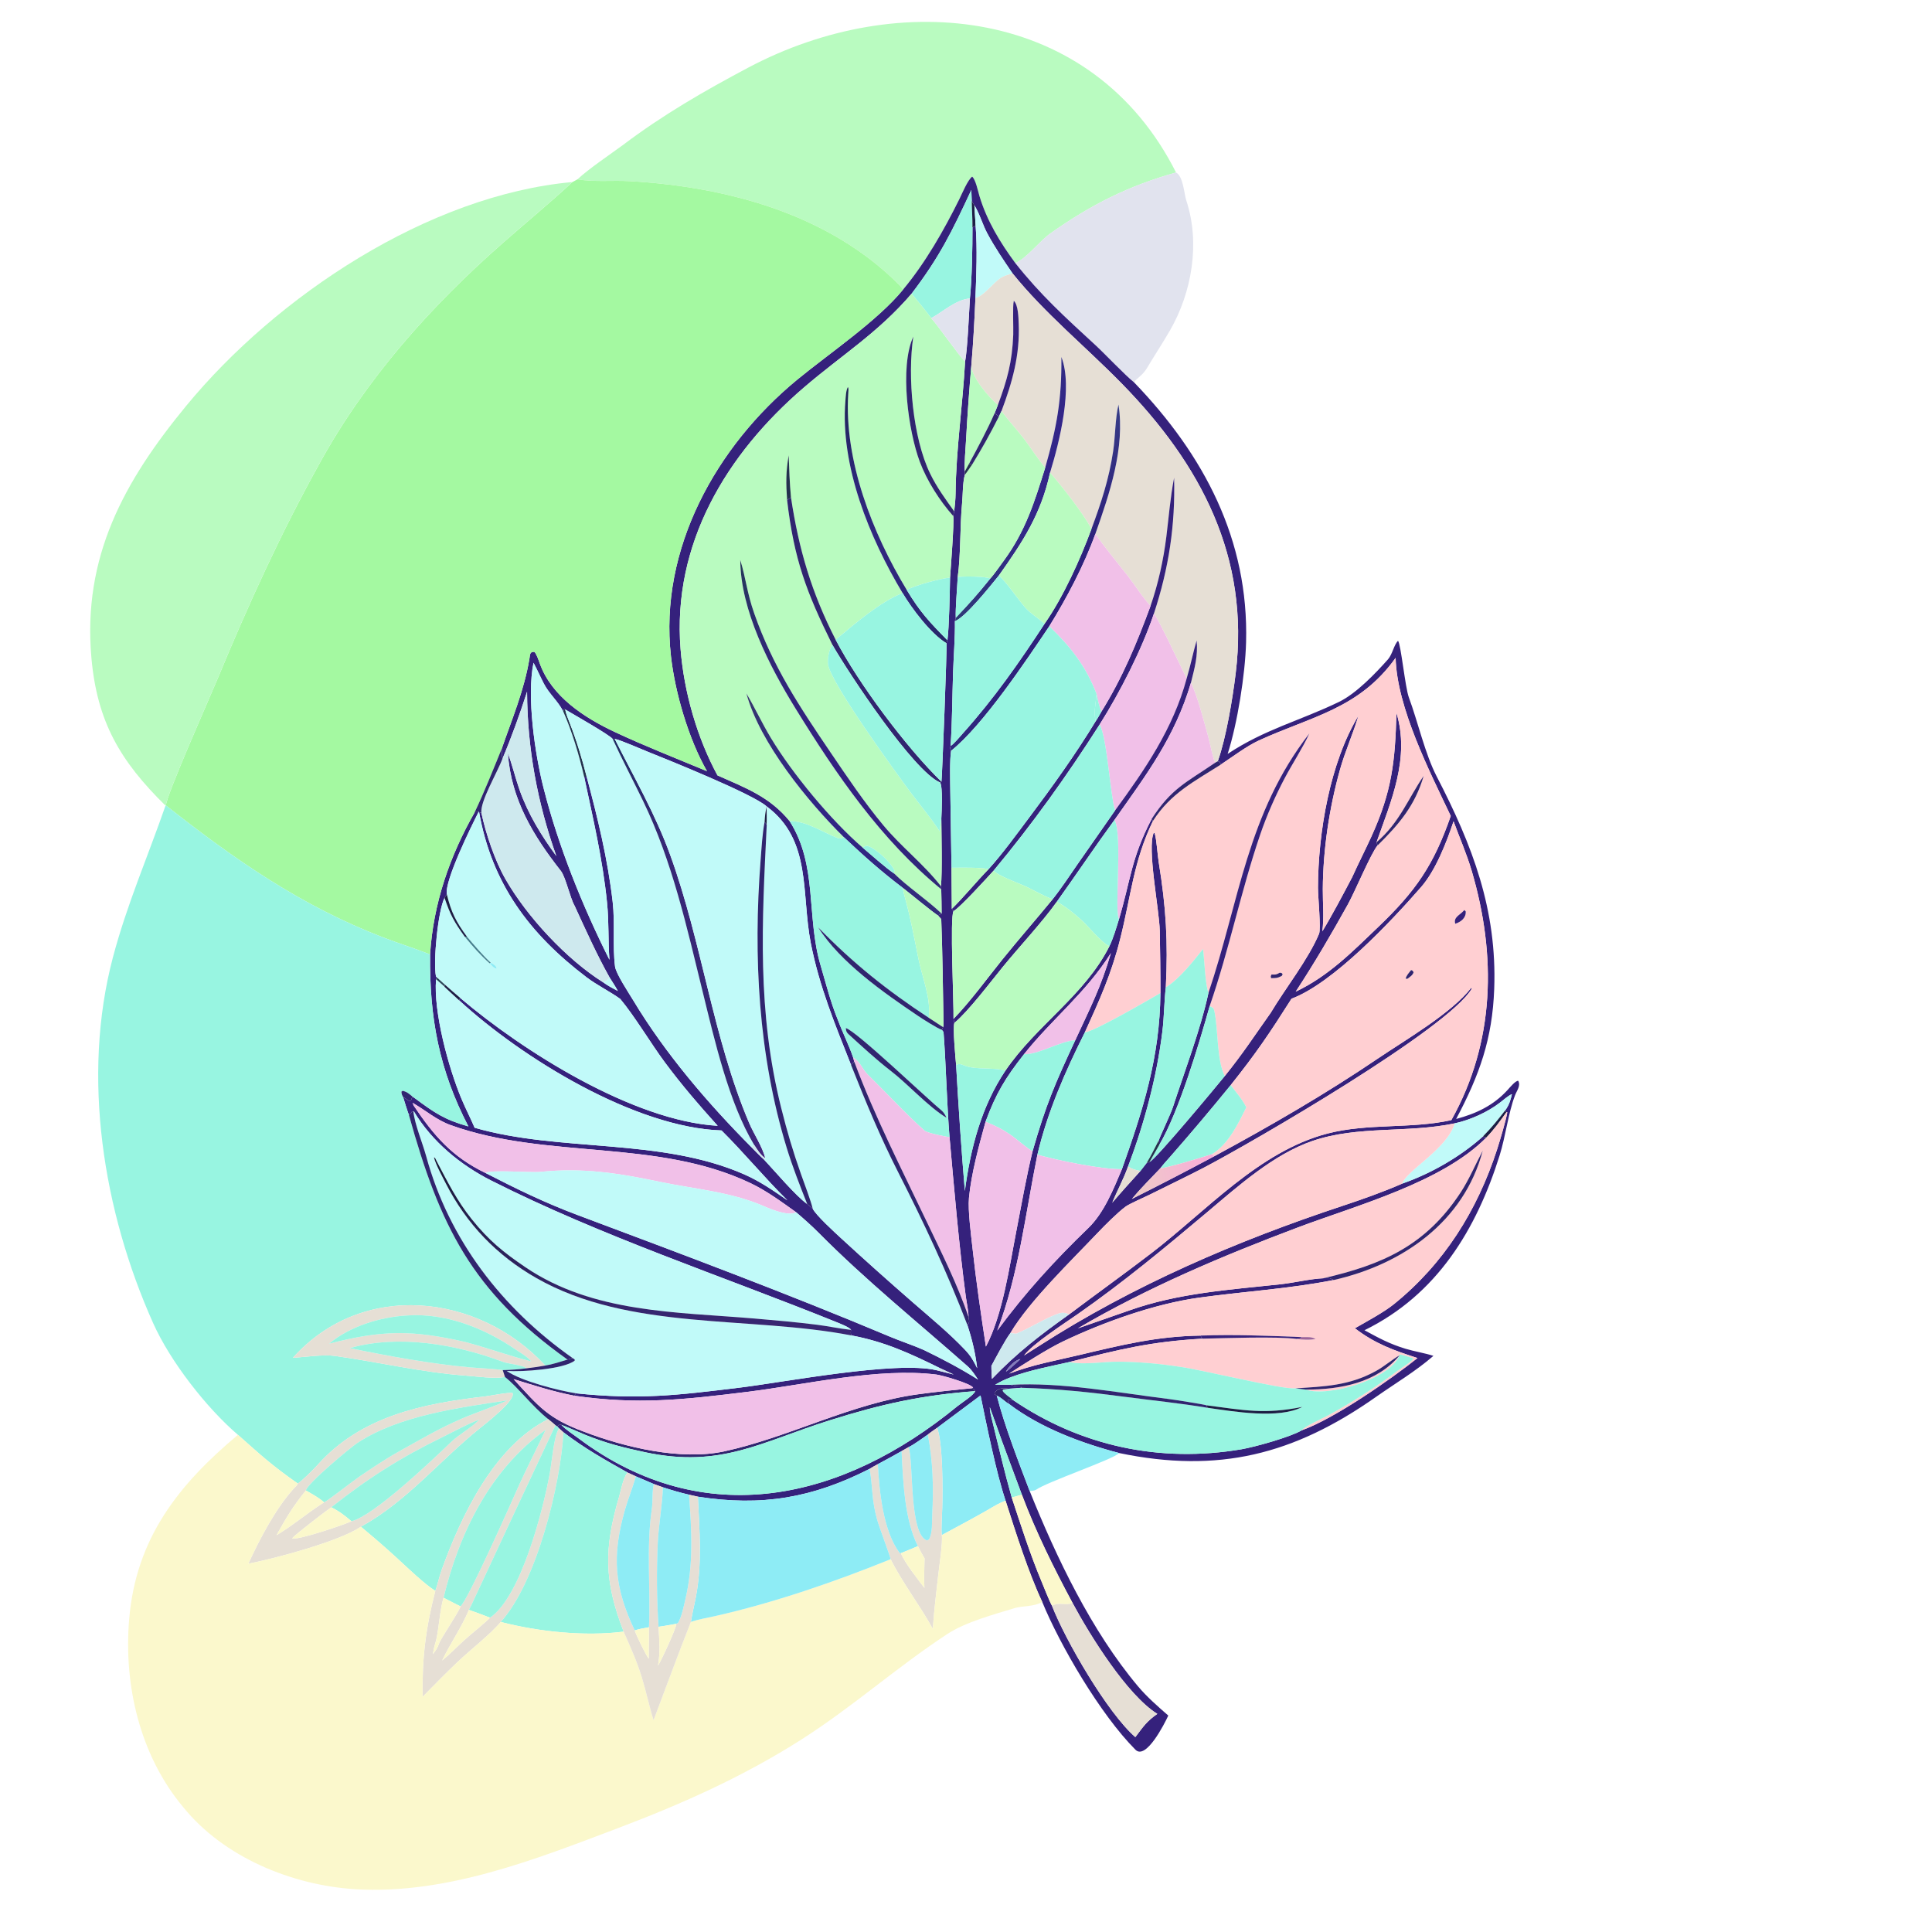 <svg width="1024" height="1024" viewBox="0 0 1024 1024" fill="none" xmlns="http://www.w3.org/2000/svg">
<path d="M306.074 95.062C311.577 89.79 323.918 81.474 330.354 76.721C351.475 60.778 373.313 48.186 396.605 35.834C476.427 -6.499 578.947 3.347 623.328 91.424C597.959 98.566 578.256 108.487 556.723 123.716C550.927 127.815 544.034 137.12 538.11 139.405C530.034 128.43 523.082 117.041 519.118 103.883C518.371 101.407 517.105 95.094 515.259 93.627C512.871 95.415 509.915 102.621 508.476 105.53C500.339 121.974 490.406 139.392 478.664 153.462C478.093 152.844 477.45 151.856 476.997 151.397C439.713 113.607 385.81 99.055 334.144 96.033C324.174 95.45 315.736 96.582 306.074 95.062Z" fill="#B9FBC0"/>
<path d="M623.329 91.422C627.229 93.607 627.538 102.577 628.791 106.368C636.201 128.809 631.757 154.933 620.096 175.158C616.211 181.895 611.946 188.303 608.015 194.933C605.456 199.249 602.629 200.219 601.039 202.62C596.382 198.968 585.693 187.615 580.528 182.86C564.701 168.291 551.494 156.343 538.111 139.403C544.035 137.118 550.928 127.813 556.724 123.714C578.257 108.485 597.96 98.565 623.329 91.422Z" fill="#E1E3EE"/>
<path d="M478.665 153.46C490.407 139.39 500.34 121.972 508.477 105.528C509.916 102.619 512.872 95.412 515.26 93.625C517.106 95.092 518.372 101.405 519.119 103.881C523.083 117.039 530.035 128.428 538.111 139.403C551.494 156.343 564.701 168.291 580.528 182.86C585.693 187.615 596.382 198.968 601.039 202.62C638.134 241.089 661.94 286.108 660.445 340.467C659.977 357.49 655.882 383.362 650.677 399.587C670.4 386.499 688.859 382.09 709.661 372.044C718.791 367.635 729.062 356.906 735.716 349.411C738.103 346.56 738.819 341.745 740.978 339.65C742.494 341.258 744.759 364.377 746.737 369.699C751.446 382.367 755.331 399.661 761.461 411.492C780.443 448.128 793.514 482.174 791.961 524.204C790.985 550.621 784.188 569.751 771.794 593.076C782.411 590.244 791.458 585.979 798.969 577.799C800.175 576.485 803.297 572.663 804.706 572.854C806.095 575.585 803.961 577.964 802.958 580.635C799.445 589.833 797.944 602.47 794.846 612.345C782.458 651.83 761.574 686.221 723.198 705.053C730.906 709.248 736.485 712.3 745.023 714.89C749.601 716.279 755.57 717.242 759.745 718.636C750.251 726.875 739.517 733.208 729.344 740.362C685.712 771.048 645.813 781.057 593.203 770.15C573.267 764.931 551.507 756.836 534.942 744.235L534.073 742.389L534.366 741.842L536.793 741.963C572.901 766.543 614.827 775.472 658.003 768.144C665.128 766.935 684.269 761.541 689.867 758.127C707.188 751.983 737.166 731.082 751.301 719.789C738.67 715.703 728.977 712.297 718.104 704.007C724.231 700.507 733.483 695.531 738.826 691.215C765.368 669.774 782.937 641.64 793.432 609.379C794.748 605.335 798.463 592.98 798.892 589.474L798.418 589.538L797.716 588.614C799.796 585.749 800.567 583.39 801.351 579.94C799.862 580.387 796.587 583.183 795.197 584.269C788.586 589.432 779.183 593.668 771.021 595.396C746.004 600.687 719.737 596.457 695.602 604.745C674.931 611.843 656.218 628.699 639.668 642.628C617.271 661.478 595.302 679.71 571.25 696.493C564.312 701.335 547.278 712.314 542.77 718.425C545.45 716.759 548.092 715.056 550.784 713.326C600.565 681.322 655.457 657.696 711.555 639.138C722.022 635.675 733.318 631.667 743.177 627.347C758.446 622.028 774.013 613.07 786.018 602.311L787.768 602.947C764.239 626.764 719.103 638.821 687.841 650.593C647.965 665.608 608.177 682.441 571.296 704.05C571.262 704.046 595.572 695.615 598.422 694.602C624.557 685.316 651.475 683.631 678.801 680.678C685.677 679.935 694.848 677.745 701.356 677.51C704.358 677.312 704.307 677.105 706.849 678.452C683.136 683.119 659.6 684.47 635.681 687.762C612.042 691.016 584.776 700.771 563.215 711.096C555.226 714.921 542.337 723.154 534.864 728.055C548.366 723.042 558.304 721.46 572.208 718.15C594.546 712.832 613.288 708.241 636.283 707.889L637.166 709.526C609.51 711.145 593.675 715.132 566.737 721.918C556.539 724.216 545.622 726.255 535.901 729.898C532.291 731.32 530.8 732.013 527.44 733.939C529.312 733.945 534.106 733.84 535.768 733.996C537.992 734.841 538.542 734.738 540.987 734.82L541.359 735.545C539.124 735.745 536.814 735.996 534.578 736.062C531.508 735.712 529.147 735.452 527.141 738.155L527.258 739.036L528.331 739.762C532.334 755.408 539.895 774.97 545.744 790.277C560.012 825.698 578.409 864.325 603.159 893.78C607.849 899.361 613.707 904.487 619.219 909.284C617.127 913.856 607.36 932.947 601.827 927.401C583.336 908.864 561.959 872.301 552.411 849.072C545.046 833.354 538.285 812.035 532.992 795.428C528.009 780.581 522.93 755.315 519.702 739.624L496.713 756.774C495.135 757.882 493.233 759.13 491.78 760.346C489.35 762.025 484.025 765.919 481.589 767.003L477.852 769.129C473.634 771.537 469.558 773.76 465.278 776.034C464.072 776.709 462.02 777.773 460.928 778.512C430.482 794.02 403.656 798.544 369.891 793.274L365.208 792.229C359.949 790.974 356.446 789.952 351.332 788.289L346.537 786.565L337.027 782.495L332.551 780.442C320.168 773.474 310.053 767.826 298.652 759.154L296.27 757.012L295.28 756.06L296.738 754.906L297.529 755.21C299.608 757.585 304.087 760.447 306.67 762.381C373.619 812.497 446.786 795.037 507.385 745.364C509.621 743.532 515.999 739.618 516.893 737.335C516.133 736.036 516.587 736.628 515.12 735.783L515.765 735.463C514.343 733.219 499.325 728.925 496.357 728.553C465.57 724.703 426.861 733.915 396.366 737.679C362.014 741.921 338.025 744.609 304.323 739.756L305.281 738.485C338.92 741.961 358.795 739.524 391.522 735.543C415.926 732.574 474.694 721.172 496.264 726.226L505.484 728.524L498.371 725.217C482.417 717.363 468.934 711.128 451.372 707.829C450.714 706.787 450.958 706.117 451.067 704.842C450.402 703.49 444.497 701.231 442.929 700.598C382.157 676.06 318.945 655.325 260.431 625.757C243.893 617.401 228.993 605.033 219.434 589.201C219.314 589.119 219.194 589.037 219.073 588.955L218.343 589.201C217.558 590.296 217.753 590.205 216.748 591.021C215.66 588.089 214.609 584.489 213.645 581.462C214.651 582.059 215.387 582.484 216.324 583.187L216.959 583.669L217.824 583.281L218.587 581.178L219.973 582.144C230.214 589.734 235.581 593.47 248.264 597.032C232.672 567.011 227.591 539.341 227.955 505.861C229.599 479.078 238.334 453.721 251.614 430.482C253.231 430.453 253.748 430.239 255.15 430.83C257.475 441.814 262.229 455.95 267.783 465.729C279.128 485.708 300.291 508.496 319.753 520.689C322.263 522.539 324.739 523.78 327.479 525.253C326.284 522.994 324.479 520.288 323.093 518.078C316.39 506.168 310.308 492.604 304.576 480.13C302.177 476.051 299.833 464.874 297.257 461.588C282.886 443.262 270.848 423.871 269.198 399.221C271.413 405.031 273.168 412.378 275.352 418.582C279.878 431.44 286.859 442.765 294.87 453.731C284.786 425.395 279.496 396.641 279.356 366.624C275.667 378.08 271.039 390.958 266.334 402.069C265.682 399.887 266.349 399.139 265.88 396.96C271.415 380.98 277.814 365.942 280.622 349.046C280.979 346.9 280.752 345.37 283.205 345.486C284.354 346.498 285.508 350.012 286.092 351.642C292.394 369.214 309.705 380.404 326.104 388.088C341.577 395.338 358.669 402.061 374.72 408.744C364.975 391.698 357.804 367.167 355.627 347.886C349.206 290.999 379.599 236.569 422.544 201.228C439.427 187.333 465.236 169.968 478.665 153.46ZM515.043 106.457L514.823 100.694C504.394 123.051 498.048 136.124 483.161 155.664C465.268 176.525 446.491 187.886 426.057 205.419C385.051 240.606 356.266 288.185 360.72 344.04C362.535 366.802 369.439 390.923 380.271 410.962C395.137 417.582 407.894 422.244 418.478 435.159C433.516 458.62 427.266 485.651 434.885 511.499C437.776 521.304 440.203 531.154 444.112 540.641C446.336 546.675 450.286 554.757 452.157 560.437L452.778 562.72L451.069 564.423C442.547 542.84 434.312 523.091 429.766 500.035C424.545 473.557 430.388 445.316 406.363 427.428C399.202 420.862 353.169 402.367 343.002 398.301C340.325 397.231 328.25 391.963 325.827 391.65L324.717 391.645C323.078 389.486 303.569 378.421 299.533 376.018L299.154 375.625L298.483 376.975C295.625 371.456 291.064 367.782 288.239 362.314C286.359 358.675 284.709 354.891 282.776 351.284C279.088 369.224 283.508 399.595 288.07 417.548C295.947 448.547 308.697 480.188 323.015 508.705C322.25 498.339 322.821 489.136 321.746 478.42C319.459 455.609 314.401 434.132 309.632 411.772L310.916 411.567C316.743 433.35 322.175 455.595 324.738 478.092C326.009 489.242 324.609 501.378 325.982 512.254C326.465 516.085 333.323 526.374 335.577 530.121C352.565 558.367 375.083 584.697 398.369 608.129C400.46 610.24 402.715 612.634 404.928 614.58C410.493 620.491 421.73 633.845 427.835 638.162C428.838 638.969 429.809 639.725 430.75 640.608C432.356 643.997 442.442 653.207 445.729 656.233C458.356 667.858 471.149 679.25 484.094 690.529C493.309 698.557 503.034 706.522 511.439 715.389C514.554 718.675 515.919 721.097 517.922 725.183C516.958 717.069 515.252 709.941 512.687 702.155C514.247 700.867 513.58 699.889 513.31 698.009C513.432 695.546 512.298 690.206 511.937 687.507C508.184 659.43 505.807 630.89 503.273 602.643C501.976 587.799 501.324 562.67 500.089 547.003C499.792 546.611 499.495 546.219 499.198 545.826L499.848 544.41C499.933 544.081 500.018 543.752 500.102 543.423C499.767 524.714 499.58 505.804 498.878 487.126C498.163 486.344 497.58 485.706 497.127 485.21L499.071 484.211C499.069 479.903 498.969 475.633 498.874 471.328L498.713 469.703C499.463 462.847 498.968 441.293 498.926 433.777C499.093 430.262 499.766 417.21 498.304 414.77L498.983 414.307C499.289 413.267 502.034 342.353 501.657 340.942L502.154 339.351C503.083 332.102 503.408 313.885 503.547 306.157C503.874 301.381 505.83 276.789 505.228 273.504L505.741 271.022C506.127 267.902 506.434 264.591 506.471 261.448C506.744 238.123 510.223 214.801 511.526 191.619C512.837 184.673 513.583 165.893 514.078 158.186C515.166 147.517 515.445 131.226 515.431 120.542L517.098 119.545C518.045 131.651 517.493 145.783 516.997 157.944C516.492 169.781 515.87 181.617 514.851 193.423C513.71 206.66 512.75 219.962 512.026 233.229C511.837 236.691 510.951 247.032 511.385 249.856L511.358 251.704C510.192 256.146 510.355 262.264 509.911 266.903C508.765 278.862 509.245 294.238 507.614 305.823C507.362 311.107 506.328 322.944 506.577 327.419L506.121 329.25C506.269 337.199 505.42 348.353 505.142 356.566C504.716 369.168 504.699 382.849 503.835 395.319C503.412 396.999 503.406 396.151 504.098 397.935C503.318 402.527 503.626 414.159 503.678 419.234L504.315 459.934L504.487 481.706L505.396 482.922C503.375 485.633 505.596 532.511 505.383 540.034L505.833 542.16C504.931 544.795 506.41 560.606 506.757 564.402C507.986 586.048 509.555 609.539 511.39 631.207C514.422 608.634 520.029 586.761 532.825 567.55C549.269 543.368 574.982 527.516 588.023 501.491C590.185 496.92 591.573 492.048 593.078 487.223C599.369 466.059 599.466 455.138 610.359 434.117L611.127 435.062C600.754 456.45 599.447 474.993 593.745 497.564C588.986 516.404 582.916 529.758 574.966 547.227C564.629 567.806 555.102 589.537 549.841 612.027C543.482 643.255 539.973 675.455 528.559 705.252C543.517 685.017 558.764 668.309 576.828 650.879C585.157 642.842 590.155 630.299 594.653 619.66C605.795 588.348 614.783 560.327 615.039 526.336C615.082 515.632 614.886 503.889 614.698 493.459C614.497 482.274 607.827 449.383 611.534 441.329L611.999 441.618C613.08 445.224 613.455 452.78 614.154 457.061C618.026 480.758 619.127 499.359 617.904 523.298C616.998 530.957 617.049 538.865 616.075 546.771C613.13 570.69 606.474 595.698 597.885 618.259C595.222 625.664 592.318 630.599 589.505 637.475C594.451 631.677 599.319 626.285 604.44 620.646L607.716 616.445L609.292 615.826C612.166 615.002 644.982 575.458 649.148 570.333C658.937 558.182 664.691 549.217 673.487 536.836C681.211 523.873 693.375 508.592 699.112 494.953C700.235 492.284 698.545 475.374 698.556 470.542C698.623 441.317 704.893 404.26 720 379.35C717.158 388.932 712.948 398.18 710.232 407.874C704.557 428.134 701.237 450.262 701.111 471.325C701.065 479.125 701.844 485.801 700.875 493.612C706.091 485.042 711.976 473.86 716.706 464.874C719.784 458.005 723.737 450.286 726.901 443.315C737.75 419.411 739.46 403.648 740.142 377.791C747.426 401.817 737.267 424.616 729.599 446.391L730.156 448.091C726.681 452.112 718.196 472.539 714.349 479.45C705.358 495.605 696.864 510.131 686.75 525.6C704.204 517.319 716.743 504.454 730.418 491.387C750.418 472.276 759.866 458.541 768.927 432.483C757.766 408.977 740.316 374.887 739.716 348.671C720.419 375.768 695.007 379.707 667.156 392.503C660.78 395.433 653.166 401.203 647.083 405.214L646.354 403.725L645.466 403.479C649.924 390.904 653.321 370.211 654.956 356.749C662.417 295.316 636.588 246.234 594.503 203.241C575.452 183.779 553.65 166.015 536.672 144.897C531.979 138.057 527.075 130.821 523.172 123.488C520.862 119.147 519.014 112.81 516.427 108.806C516.097 108.494 515.316 106.955 515.043 106.457ZM236.84 474.016L235.62 475.887C232.181 482.548 229.522 509.389 231.067 517.518L231.656 518.129L231.109 519.06C229.724 536.457 237.66 565.639 244.414 581.963C246.707 587.504 249.323 592.457 251.562 597.731C297.047 610.834 349.922 602.881 394.491 622.452C402.751 626.079 409.962 631.067 417.339 636.201C405.468 624.516 394.065 610.686 382.425 599.162C336.511 597.638 276.626 560.809 243.313 530.16L243.884 528.898C277.127 557.183 335.75 594.142 380.385 596.696C370.35 585.554 361.395 575.198 352.215 562.83C345.161 553.326 336.244 538.377 328.724 529.433C323.424 525.614 316.104 521.938 311.021 518.083C280.55 494.975 260.541 468.196 253.849 429.972C249.905 437.736 235.528 466.823 236.84 474.016ZM569.903 551.362C577.881 534.038 583.466 523.481 588.817 505.132C575.28 526.535 557.728 539.942 542.76 558.738C532.981 571.123 527.869 579.558 522.367 594.522C518.953 606.902 514.78 622.036 513.578 634.885C512.953 641.572 514.691 654.534 515.44 661.442C517.332 678.885 519.895 696.367 522.547 713.712C531.466 696.989 535.077 670.894 538.729 652.233C541.414 638.51 543.947 623.676 547.301 610.147C554.3 585.63 559.243 574.218 569.903 551.362ZM684.534 529.336C672.889 547.662 666.036 557.897 652.294 575.138C641.859 587.942 631.257 600.528 620.362 612.942C618.652 614.891 616.529 617.163 614.997 619.22C610.129 624.323 604.362 630.113 599.914 635.457C614.528 628.125 629.348 620.468 643.747 612.74C673.135 596.861 702.623 579.813 730.26 561.068C744.741 551.247 769.287 537.095 779.801 523.516L780.083 523.996C767.72 545.224 663.959 605.322 638.252 618.797C630.388 622.919 617.685 629.038 609.338 633.201C606.538 634.597 598.589 638.037 596.562 639.548C592.159 642.833 585.51 649.513 581.602 653.631C568.277 667.676 545.228 689.997 535.57 706.481C532.698 710.26 527.836 719.569 525.464 723.92C525.437 726.144 525.628 728.592 525.752 730.831C539.199 716.869 551.019 707.809 566.628 696.68C581.166 685.726 595.632 675.402 610.32 664.144C639.335 641.906 667.286 610.31 703.456 600.833C724.874 595.222 748.017 598.434 769.25 593.675C792.419 552.308 793.181 506.307 780.068 461.69C777.4 452.612 773.659 444.171 770.414 435.319C766.651 446.598 760.928 461.326 753.19 470.194C737.428 488.258 706.558 521.144 684.534 529.336ZM421.994 642.539C414.198 636.984 406.356 631.167 397.695 627.05C347.919 603.391 289.95 614.702 238.814 596.313C231.32 593.617 225.719 588.599 219.065 584.755L218.683 584.538L219.288 586.025C229.914 601.837 239.53 613.143 257.367 621.727C273.711 630.133 288.804 637.495 306.077 643.973C361.565 664.779 417.065 685.49 471.704 708.468C477.586 710.946 483.772 712.92 489.617 715.505C499.172 720.104 509.42 725.529 518.366 731.191C516.858 728.884 515.014 726.07 512.947 724.243C486.374 700.767 458.859 678.6 433.847 653.356C430.243 649.719 425.902 645.878 421.994 642.539ZM540.823 720.325C537.88 720.996 534.537 724.404 533.172 727.013C534.722 726.163 539.254 721.778 540.823 720.325ZM541.607 792.205L530.853 763.261C530.137 761.284 524.735 745.977 524.619 745.84C524.696 748.802 525.51 751.365 526.203 754.227C529.403 767.448 532.534 780.633 536.244 793.722C541.164 808.618 545.955 823.7 552.018 838.162C553.113 840.773 556.215 848.707 557.552 851.04C564.7 869.467 587.007 907.907 601.754 920.711C605.949 915.144 607.756 912.33 613.406 908.394C597.377 898.437 577.614 866.652 568.465 849.584C558.52 831.042 549.026 811.91 541.607 792.205Z" fill="#35217C"/>
<path d="M303.423 96.484L306.075 95.062C315.737 96.582 324.175 95.45 334.145 96.033C385.811 99.055 439.714 113.607 476.998 151.397C477.451 151.856 478.094 152.845 478.665 153.463C465.236 169.971 439.427 187.336 422.544 201.231C379.599 236.572 349.206 291.001 355.627 347.888C357.804 367.169 364.975 391.7 374.72 408.746C358.669 402.063 341.577 395.34 326.104 388.09C309.705 380.406 292.394 369.217 286.092 351.645C285.508 350.015 284.354 346.5 283.205 345.488C280.752 345.372 280.979 346.902 280.622 349.048C277.814 365.944 271.415 380.982 265.88 396.962C261.223 408.331 256.864 419.375 251.614 430.484C238.334 453.723 229.599 479.08 227.955 505.863C219.844 502.676 211.309 500.024 203.061 496.854C159.689 480.185 124.211 455.512 87.964 426.922C87.762 422.366 111.861 368.125 115.42 359.526C131.406 320.898 148.917 282.422 169.233 245.841C193.813 200.971 228.308 162.283 266.602 128.681C278.645 118.114 291.752 107.249 303.423 96.484Z" fill="#A4F9A1"/>
<path d="M87.728 427.005C63.681 403.385 51.473 382.517 48.459 348.769C43.672 295.171 65.725 255.169 98.674 215.128C146.585 156.905 227.014 103.384 303.423 96.484C291.752 107.249 278.645 118.115 266.602 128.682C228.308 162.284 193.813 200.972 169.233 245.842C148.917 282.423 131.406 320.899 115.42 359.527C111.861 368.126 87.763 422.367 87.965 426.923L87.728 427.005Z" fill="#B9FBC0"/>
<path d="M514.822 100.695L515.042 106.458C515.104 111.034 515.474 116.137 515.43 120.543C515.444 131.227 515.165 147.518 514.077 158.187C506.549 158.835 499.935 165.181 493.564 168.628C490.083 164.036 486.872 160.074 483.16 155.665C498.047 136.125 504.393 123.052 514.822 100.695Z" fill="#98F5E1"/>
<path d="M515.043 106.457C515.316 106.955 516.098 108.494 516.428 108.806L517.098 119.545L515.431 120.542C515.475 116.136 515.105 111.033 515.043 106.457Z" fill="#1C1E44"/>
<path d="M516.428 108.809C519.015 112.813 520.862 119.15 523.172 123.491C527.075 130.824 531.98 138.06 536.673 144.9C534.867 145.439 532.496 146.086 530.88 147.028C526.557 149.549 521.482 157.034 516.998 157.947C517.494 145.786 518.045 131.654 517.098 119.548L516.428 108.809Z" fill="#C1FAF9"/>
<path d="M516.998 157.945C521.482 157.032 526.557 149.547 530.88 147.026C532.496 146.084 534.867 145.437 536.673 144.898C553.651 166.016 575.452 183.78 594.503 203.242C636.588 246.235 662.418 295.317 654.957 356.75C653.322 370.212 649.925 390.905 645.467 403.48L644.067 404.254C642.721 401.675 641.396 394.023 640.425 390.591C638.091 382.335 634.797 369.145 631.232 361.844C633.205 353.869 635.01 347.703 634.24 339.477C632.294 346.075 631.005 352.796 628.951 359.615C625.669 353.106 614.951 329.753 611.608 325.19C619.52 301.114 622.955 278.471 622.307 253.189C620.241 263.908 619.538 273.643 618.195 284.423C616.652 296.809 613.908 309.304 609.826 321.106C606.882 318.357 600.824 309.172 597.869 305.386C592.083 297.972 585.863 290.663 580.575 282.941C588.099 261.643 596.393 237.292 592.819 214.398C591.044 221.882 591.159 231.351 589.974 239.23C587.757 253.97 583.656 266.493 578.516 280.285C573.397 271.094 563.548 258.652 556.554 250.489C561.599 234.073 568.795 205.258 562.549 189.195C562.777 211.805 560.149 226.207 554.005 247.794C551.095 244.82 545.757 236.455 542.738 232.586C538.858 227.614 534.5 222.835 530.794 217.922C536.554 202.608 540.616 188.177 539.932 171.609C539.798 168.374 539.699 161.616 537.342 159.42C536.624 162.1 537.182 173.628 537.039 177.368C536.483 191.866 533.849 201.363 528.888 214.663C524.458 210.967 514.503 199.536 514.851 193.424C515.87 181.618 516.493 169.782 516.998 157.945Z" fill="#E6DFD5"/>
<path d="M380.271 410.962C369.439 390.923 362.535 366.802 360.72 344.04C356.266 288.185 385.051 240.606 426.057 205.419C446.491 187.886 465.268 176.525 483.161 155.664C486.873 160.073 490.084 164.035 493.565 168.627C498.295 173.96 507.91 188.178 511.526 191.619C510.223 214.801 506.745 238.123 506.472 261.448C506.435 264.591 506.127 267.902 505.741 271.022C501.09 264.522 496.522 258.268 493.019 251.073C483.791 232.119 480.883 199.465 484.08 178.407C476.62 194.612 481.478 228.699 487.537 244.823C491.297 254.831 498.078 265.497 505.228 273.504C505.83 276.789 503.874 301.381 503.547 306.157C498.604 306.559 484.808 310.28 480.604 312.698C462.427 282.678 447.339 244.095 449.588 208.658C449.639 207.854 449.917 205.363 449.355 205.196C448.379 206.973 448.267 210.277 448.093 212.352C445.201 246.916 460.882 285.1 478.385 314.326C466.468 318.942 452.74 330.905 442.924 339.083C430.169 314.199 423.349 291.088 419.239 263.62C418.529 256.015 418.288 248.975 418.026 241.33C416.495 250.07 416.554 256.176 417.179 265.071C420.889 296.748 427.46 313.962 441.236 341.862C439.395 344.006 438.51 349.284 438.861 352.003C440.134 361.855 474.61 409.125 482.526 419.84C487.666 426.798 493.36 433.324 498.03 440.624L498.926 433.777C498.968 441.293 499.463 462.847 498.713 469.703C489.416 457.788 477.855 449.06 468.168 437.397C457.95 425.094 449.289 412.171 440.357 399.016C423.8 374.634 409.618 353.255 399.784 325.204C395.846 313.972 395.346 306.442 392.354 296.785C392.48 323.371 407.922 353.3 421.683 375.591C443.192 410.43 466.895 445.149 498.874 471.328C498.969 475.633 499.069 479.903 499.071 484.211C491.286 476.825 480.766 469.828 473.909 462.977L474.019 461.264C472.126 457.04 465.079 450.55 460.697 448.652C459.132 447.973 458.515 448.554 457.102 449.155C440.424 434.754 420.018 410.108 408.543 391.058C403.932 383.404 400.159 375.179 395.592 367.504C402.611 393.65 428.331 425.071 447.373 443.829C446.333 444.146 445.15 444.647 444.082 444.235C436.023 441.126 427.476 435.147 418.478 435.159C407.894 422.244 395.137 417.582 380.271 410.962Z" fill="#B9FBC0"/>
<path d="M493.564 168.629C499.935 165.182 506.549 158.836 514.077 158.188C513.582 165.894 512.836 184.674 511.525 191.62C507.909 188.179 498.294 173.962 493.564 168.629Z" fill="#E1E3EE"/>
<path d="M528.889 214.665C533.85 201.365 536.484 191.868 537.04 177.37C537.183 173.63 536.625 162.102 537.343 159.422C539.7 161.618 539.799 168.376 539.933 171.611C540.617 188.179 536.555 202.61 530.795 217.924L529.424 220.812L527.184 218.965L528.889 214.665Z" fill="#35217C"/>
<path d="M484.079 178.406C480.882 199.464 483.79 232.118 493.018 251.072C496.521 258.267 501.089 264.521 505.74 271.021L505.227 273.503C498.077 265.496 491.296 254.83 487.536 244.822C481.477 228.698 476.619 194.611 484.079 178.406Z" fill="#30256F"/>
<path d="M554.005 247.794C560.149 226.207 562.777 211.805 562.549 189.195C568.795 205.258 561.599 234.073 556.554 250.489C551.787 272.47 542.011 287.316 529.416 305.028C525.149 310.244 511.907 327.031 506.121 329.251L506.577 327.42C513.49 320.159 518.641 314.451 524.885 306.607C526.655 304.769 530.378 299.42 532.014 297.193C543.572 281.462 548.31 266.038 554.005 247.794Z" fill="url(#paint0_linear_2293_80701)"/>
<path d="M511.386 249.859C510.952 247.035 511.837 236.694 512.026 233.232C512.75 219.965 513.71 206.663 514.851 193.426C514.503 199.538 524.458 210.969 528.888 214.665L527.183 218.965C523.205 228.005 518.292 237.142 513.586 245.851L511.386 249.859Z" fill="#B9FBC0"/>
<path d="M478.384 314.325C460.881 285.099 445.2 246.915 448.092 212.351C448.266 210.276 448.378 206.972 449.354 205.195C449.916 205.362 449.638 207.853 449.587 208.657C447.338 244.094 462.426 282.677 480.603 312.697C487.671 324.426 492.593 329.647 502.153 339.35L501.656 340.941C493.367 335.993 483.286 322.571 478.384 314.325Z" fill="url(#paint1_linear_2293_80701)"/>
<path d="M578.516 280.285C583.656 266.493 587.757 253.97 589.974 239.23C591.159 231.351 591.044 221.882 592.819 214.398C596.393 237.292 588.099 261.643 580.575 282.941C574.602 299.568 565.431 316.905 556.147 331.909C544.011 349.916 521.053 384.433 504.098 397.936C503.406 396.152 503.412 397 503.835 395.32C505.232 394.769 509.251 389.91 510.49 388.524C527.001 370.069 540.114 351.288 553.646 330.601C563.527 316.534 572.643 296.278 578.516 280.285Z" fill="url(#paint2_linear_2293_80701)"/>
<path d="M529.422 220.81L530.793 217.922C534.499 222.835 538.857 227.614 542.737 232.586C545.756 236.455 551.094 244.82 554.004 247.794C548.309 266.038 543.571 281.462 532.013 297.193C530.377 299.42 526.654 304.769 524.884 306.607C522.057 305.451 510.786 305.348 507.613 305.824C509.244 294.239 508.765 278.863 509.911 266.904C510.355 262.265 510.191 256.147 511.357 251.705C512.558 250.203 514.088 247.868 515.233 246.239C520.495 237.7 524.906 229.758 529.422 220.81Z" fill="#B9FBC0"/>
<path d="M513.586 245.851C518.292 237.142 523.205 228.005 527.183 218.965L529.423 220.812C524.907 229.76 520.496 237.702 515.234 246.241L513.586 245.851Z" fill="#30256F"/>
<path d="M418.025 241.332C418.287 248.977 418.528 256.017 419.238 263.622L417.178 265.073C416.553 256.178 416.494 250.072 418.025 241.332Z" fill="#23324E"/>
<path d="M511.385 249.856L513.585 245.848L515.233 246.238C514.088 247.867 512.558 250.202 511.357 251.704L511.385 249.856Z" fill="#23324E"/>
<path d="M529.416 305.027C542.011 287.315 551.787 272.469 556.554 250.488C563.548 258.651 573.397 271.093 578.516 280.284C572.643 296.277 563.527 316.533 553.646 330.6C550.793 328.074 546.165 325.134 543.688 322.373C539.111 317.276 534.393 309.644 529.416 305.027Z" fill="#B9FBC0"/>
<path d="M609.825 321.104C613.907 309.302 616.651 296.808 618.194 284.422C619.537 273.642 620.24 263.906 622.306 253.188C622.954 278.469 619.519 301.113 611.607 325.189C605.215 344.252 593.545 367.053 582.814 384.033C565.483 411.191 547.229 436.705 526.596 461.497C523.509 464.888 508.933 480.937 505.395 482.922L504.486 481.706C510.421 475.942 517.72 467.072 523.986 460.645C531.18 452.745 538.828 442.178 545.294 433.566C557.534 417.263 570.214 399.611 580.774 382.178C581.818 380.701 582.91 378.671 583.839 377.07C595.057 358.972 602.518 340.931 609.825 321.104Z" fill="#35217C"/>
<path d="M419.24 263.621C423.35 291.089 430.17 314.2 442.925 339.084C454.855 362.023 480.432 396.309 498.984 414.308L498.305 414.771C484.125 408.779 449.811 356.786 441.237 341.863C427.461 313.963 420.89 296.749 417.18 265.072L419.24 263.621Z" fill="#30256F"/>
<path d="M556.146 331.909C565.43 316.905 574.602 299.568 580.575 282.941C585.863 290.663 592.083 297.972 597.869 305.386C600.824 309.172 606.882 318.357 609.826 321.106C602.519 340.933 595.058 358.974 583.84 377.072C582.431 374.231 581.894 370.967 581.205 367.853C575.566 353.111 567.511 342.884 556.146 331.909Z" fill="#F1C0E8"/>
<path d="M392.354 296.785C395.346 306.442 395.846 313.972 399.784 325.204C409.618 353.255 423.8 374.634 440.357 399.016C449.289 412.171 457.95 425.094 468.168 437.397C477.855 449.06 489.416 457.788 498.713 469.703L498.874 471.328C466.895 445.149 443.192 410.43 421.683 375.591C407.922 353.3 392.48 323.371 392.354 296.785Z" fill="url(#paint3_linear_2293_80701)"/>
<path d="M507.614 305.825C510.787 305.349 522.058 305.452 524.885 306.608C518.641 314.452 513.49 320.16 506.577 327.421C506.328 322.946 507.362 311.109 507.614 305.825Z" fill="#98F5E1"/>
<path d="M529.417 305.027C534.394 309.644 539.112 317.276 543.689 322.373C546.166 325.134 550.794 328.074 553.647 330.6C540.115 351.287 527.002 370.068 510.491 388.523C509.252 389.909 505.233 394.768 503.836 395.319C504.7 382.849 504.717 369.168 505.143 356.566C505.421 348.353 506.27 337.199 506.122 329.25C511.908 327.03 525.15 310.243 529.417 305.027Z" fill="#98F5E1"/>
<path d="M480.604 312.697C484.808 310.279 498.604 306.558 503.547 306.156C503.408 313.884 503.083 332.101 502.154 339.35C492.594 329.647 487.672 324.426 480.604 312.697Z" fill="#98F5E1"/>
<path d="M442.924 339.085C452.74 330.907 466.468 318.944 478.385 314.328C483.287 322.574 493.368 335.996 501.657 340.944C502.034 342.355 499.289 413.269 498.983 414.309C480.431 396.31 454.854 362.024 442.924 339.085Z" fill="#98F5E1"/>
<path d="M582.814 384.035C593.545 367.055 605.215 344.254 611.607 325.191C614.95 329.754 625.668 353.107 628.95 359.616C621.878 385.997 606.891 407.841 590.959 429.624C588.375 420.651 586.667 390.42 582.814 384.035Z" fill="#F1C0E8"/>
<path d="M504.098 397.937C521.053 384.434 544.011 349.917 556.147 331.91C567.512 342.885 575.566 353.112 581.205 367.854C580.813 372.475 579.506 378.144 580.775 382.181C570.215 399.614 557.535 417.266 545.295 433.569C538.829 442.181 531.181 452.747 523.987 460.647C518.799 459.637 509.852 459.945 504.315 459.936L503.678 419.236C503.626 414.161 503.318 402.529 504.098 397.937Z" fill="#98F5E1"/>
<path d="M628.951 359.615C631.005 352.796 632.294 346.075 634.24 339.477C635.01 347.703 633.205 353.869 631.232 361.844C622.62 390.891 607.725 410.375 590.729 434.525C580.556 448.448 570.394 463.612 560.188 477.87C552.269 488.971 540.436 501.537 531.636 512.327C525.182 520.239 513.158 536.154 505.833 542.161L505.383 540.035C514.242 530.912 523.263 518.5 531.368 508.437C540.12 497.572 549.132 487.341 557.936 476.582C562.238 471.221 567.266 463.637 571.238 457.88L590.96 429.623C606.892 407.84 621.879 385.996 628.951 359.615Z" fill="#35217C"/>
<path d="M498.03 440.625C493.36 433.325 487.666 426.799 482.526 419.841C474.61 409.126 440.134 361.856 438.861 352.004C438.51 349.285 439.395 344.007 441.236 341.863C449.81 356.786 484.124 408.779 498.304 414.771C499.766 417.211 499.093 430.263 498.926 433.778L498.03 440.625Z" fill="#98F5E1"/>
<path d="M647.084 405.215C653.167 401.204 660.782 395.434 667.158 392.504C695.009 379.708 720.42 375.769 739.717 348.672C740.317 374.888 757.767 408.978 768.928 432.484C759.867 458.542 750.419 472.277 730.419 491.388C716.744 504.455 704.205 517.32 686.751 525.601C696.865 510.132 705.36 495.606 714.351 479.451C718.198 472.54 726.682 452.113 730.157 448.092C741.595 436.769 749.953 427.02 754.571 411.266C746.497 422.961 741.83 436.016 729.6 446.392C737.268 424.617 747.427 401.818 740.143 377.792C739.461 403.649 737.752 419.412 726.903 443.316C723.739 450.287 719.786 458.006 716.708 464.875C711.978 473.861 706.092 485.043 700.876 493.613C701.845 485.802 701.066 479.126 701.112 471.326C701.238 450.263 704.559 428.135 710.234 407.875C712.95 398.181 717.159 388.933 720.001 379.351C704.894 404.261 698.624 441.318 698.557 470.543C698.546 475.375 700.237 492.285 699.114 494.954C693.377 508.593 681.212 523.874 673.488 536.837C664.692 549.218 658.939 558.183 649.15 570.334C644.835 561.893 645.726 545.597 643.66 536.006C643.224 533.978 642.69 534.065 641.145 533.27C651.563 503.237 657.702 472.276 667.949 442.302C671.419 432.152 675.95 421.841 680.967 412.36C685.151 404.453 690.205 396.914 693.987 388.754C660.923 431.277 656.89 477.827 640.514 526.223C638.78 521.944 638.386 508.701 637.638 502.97C632.576 509.387 624.966 519.031 617.905 523.299C619.128 499.36 618.027 480.759 614.155 457.062C613.456 452.781 613.081 445.225 612 441.619L611.535 441.33C607.828 449.384 614.498 482.275 614.699 493.46C614.887 503.89 615.083 515.633 615.04 526.337C608.499 530.13 580.338 546.518 574.967 547.228C582.917 529.759 588.988 516.405 593.747 497.565C599.449 474.994 600.755 456.451 611.128 435.063C620.434 420.496 632.958 414.203 647.084 405.215ZM678.299 515.548C676.432 516.638 676.119 516.619 673.953 516.512C673.429 517.708 673.474 517.068 673.713 518.453C676.531 518.373 676.898 518.499 679.33 517.283L679.842 516.409C679.069 515.481 679.569 515.793 678.299 515.548Z" fill="#FFCFD2"/>
<path d="M282.777 351.285C284.71 354.892 286.36 358.676 288.24 362.315C291.065 367.783 295.626 371.457 298.484 376.976C303.085 387.206 307.122 400.747 309.633 411.773C314.402 434.133 319.46 455.61 321.747 478.421C322.822 489.137 322.251 498.34 323.016 508.706C308.698 480.189 295.948 448.548 288.071 417.549C283.509 399.596 279.089 369.225 282.777 351.285Z" fill="#C1FAF9"/>
<path d="M590.729 434.525C607.725 410.375 622.62 390.891 631.232 361.844C634.797 369.145 638.09 382.335 640.424 390.591C641.395 394.023 642.721 401.675 644.067 404.254C628.714 414.781 620.882 417.78 610.359 434.118C599.466 455.139 599.369 466.06 593.078 487.224C590.472 482.643 595.147 443.162 590.729 434.525Z" fill="#F1C0E8"/>
<path d="M266.334 402.07C271.039 390.959 275.667 378.081 279.356 366.625C279.496 396.642 284.786 425.396 294.87 453.732C286.859 442.766 279.878 431.441 275.352 418.583C273.168 412.379 271.413 405.032 269.198 399.222C270.848 423.872 282.886 443.263 297.257 461.589C299.833 464.875 302.177 476.052 304.576 480.131C310.308 492.605 316.39 506.169 323.093 518.079C321.964 519.487 322.074 519.462 320.41 520.339L319.753 520.69C300.291 508.497 279.128 485.709 267.783 465.73C262.229 455.951 257.475 441.815 255.15 430.831C254.442 424.646 263.595 409.528 266.334 402.07Z" fill="#CEE9EE"/>
<path d="M581.206 367.852C581.895 370.966 582.432 374.23 583.841 377.071C582.912 378.672 581.82 380.702 580.776 382.179C579.507 378.142 580.814 372.473 581.206 367.852Z" fill="#98F5E1"/>
<path d="M447.373 443.829C428.331 425.071 402.611 393.65 395.592 367.504C400.159 375.179 403.932 383.404 408.543 391.058C420.018 410.108 440.424 434.754 457.102 449.155C460.791 452.304 470.031 460.467 473.909 462.977C480.766 469.828 491.286 476.825 499.071 484.211L497.127 485.21C494.062 483.289 482.326 473.551 478.521 470.61C466.644 461.559 458.301 454.094 447.373 443.829Z" fill="url(#paint4_linear_2293_80701)"/>
<path d="M299.532 376.018C300.075 378.548 300.989 380.728 301.931 383.124C305.555 392.34 308.465 401.978 310.915 411.567L309.631 411.772C307.12 400.746 303.083 387.205 298.482 376.975L299.153 375.625L299.532 376.018Z" fill="#23324E"/>
<path d="M310.916 411.569C308.466 401.98 305.556 392.342 301.932 383.126C300.99 380.73 300.076 378.55 299.533 376.02C303.569 378.423 323.078 389.488 324.717 391.647C329.778 402.675 335.482 413.441 340.769 424.373C356.465 456.823 363.991 491.345 372.536 526.077C378.684 551.065 386.292 584.577 399.71 606.809L398.369 608.131C375.083 584.699 352.565 558.369 335.577 530.123C333.323 526.376 326.465 516.087 325.982 512.256C324.609 501.38 326.009 489.244 324.738 478.094C322.175 455.597 316.743 433.352 310.916 411.569Z" fill="#C1FAF9"/>
<path d="M582.816 384.035C586.669 390.42 588.377 420.651 590.961 429.624L571.239 457.881C567.267 463.638 562.239 471.222 557.937 476.583C553.753 475.313 547.315 471.443 543.033 469.553C539.003 467.774 529.305 464.329 526.598 461.5C547.231 436.708 565.485 411.193 582.816 384.035Z" fill="#98F5E1"/>
<path d="M640.512 526.223C656.888 477.827 660.921 431.277 693.985 388.754C690.203 396.914 685.149 404.453 680.965 412.36C675.948 421.841 671.417 432.152 667.947 442.302C657.7 472.276 651.561 503.237 641.143 533.27C635.6 552.989 624.863 589.258 614.451 606.782L614.23 604.27C614.549 602.928 620.443 590.529 621.592 587.005C627.667 568.376 636.429 545.353 640.512 526.223Z" fill="#35217C"/>
<path d="M324.717 391.645L325.827 391.65C336.176 412.283 347.172 431.048 355.181 453.037C372.101 499.492 377.748 549.67 397.079 595.227C399.448 600.81 404.339 608.211 405.597 613.893C402.941 612.052 401.525 609.494 399.71 606.807C386.292 584.575 378.684 551.063 372.536 526.075C363.991 491.343 356.465 456.821 340.769 424.371C335.482 413.439 329.778 402.673 324.717 391.645Z" fill="url(#paint5_linear_2293_80701)"/>
<path d="M325.826 391.652C328.249 391.965 340.324 397.233 343.001 398.303C353.168 402.369 399.201 420.864 406.362 427.43C405.571 430.82 405.479 432.169 405.243 435.61C404.004 442.364 403.657 449.241 403.13 456.057C399.196 506.994 401.946 559.213 416.944 608.304C420.005 618.322 423.969 628.394 427.834 638.164C421.729 633.847 410.492 620.493 404.927 614.582L405.596 613.895C404.338 608.213 399.447 600.812 397.078 595.229C377.747 549.672 372.1 499.494 355.18 453.039C347.171 431.05 336.175 412.285 325.826 391.652Z" fill="#C1FAF9"/>
<path d="M265.879 396.961C266.348 399.14 265.681 399.888 266.333 402.07C263.594 409.528 254.441 424.646 255.149 430.831C253.747 430.24 253.23 430.454 251.613 430.483C256.863 419.374 261.222 408.33 265.879 396.961Z" fill="#30256F"/>
<path d="M644.067 404.254L645.467 403.48L646.355 403.726L647.083 405.215C632.957 414.203 620.433 420.496 611.127 435.063L610.359 434.118C620.882 417.78 628.714 414.781 644.067 404.254Z" fill="#30256F"/>
<path d="M729.6 446.392C741.83 436.016 746.497 422.961 754.571 411.266C749.953 427.02 741.595 436.769 730.157 448.092L729.6 446.392Z" fill="#30256F"/>
<path d="M87.727 427.004L87.964 426.922C124.211 455.512 159.689 480.185 203.061 496.854C211.309 500.024 219.844 502.676 227.955 505.863C227.591 539.343 232.672 567.013 248.264 597.034C235.581 593.472 230.214 589.736 219.973 582.146L218.587 581.18C216.609 579.608 215.89 578.796 213.472 578.152L212.763 578.605C212.914 580.147 212.938 580.063 213.645 581.464C214.609 584.491 215.66 588.091 216.748 591.023C233.099 649.737 249.921 684.331 300.788 720.618C297.048 721.747 292.831 723.149 289.029 723.772C253.407 685.35 191.955 678.624 155.219 719.679C161.82 719.261 171.276 717.788 177.549 718.667C200.774 721.918 223.555 727.408 247.064 729.121C252.856 729.543 262.063 730.88 267.654 729.85C274.32 734.988 282.083 745.447 290.566 752.178C261.89 766.581 244.348 803.462 233.95 832.517C232.789 835.762 231.833 840.322 230.725 843.194C225.088 839.725 215.714 830.695 210.806 826.184C204.26 820.168 198.148 814.903 191.293 809.197C191.338 809.165 191.384 809.132 191.429 809.099C215.547 795.837 233.105 774.042 254.346 756.989C257.59 754.385 273.459 742.082 271.642 738.341C269.675 737.839 259.553 739.86 257.075 740.146C224.068 743.954 191.42 750.512 168.274 776.504C166.549 778.44 159.992 785.024 157.825 786.309C143.817 776.452 138.825 771.77 126.115 760.497C109.417 746.186 90.273 721.634 81.153 701.248C54.718 642.158 43.104 570.664 59.864 507.35C67.264 479.395 78.401 453.857 87.727 427.004Z" fill="#98F5E1"/>
<path d="M405.244 435.61C405.48 432.169 405.572 430.82 406.363 427.43C406.452 430.68 406.582 433.77 406.393 437.019L405.244 435.61Z" fill="#1C1E44"/>
<path d="M406.362 427.43C430.387 445.318 424.544 473.559 429.765 500.037C434.311 523.093 442.546 542.842 451.068 564.425C458.798 583.913 466.57 602.701 476.112 621.424C489.512 647.718 502.114 674.572 512.686 702.157C515.251 709.943 516.957 717.071 517.921 725.185C515.918 721.099 514.553 718.677 511.438 715.391C503.033 706.524 493.308 698.559 484.093 690.531C471.148 679.252 458.355 667.86 445.728 656.235C442.441 653.209 432.355 643.999 430.749 640.61C429.961 636.962 426.114 626.741 424.572 622.39C420.299 610.334 417.228 599.879 414.119 587.511C401.163 535.98 403.879 489.073 406.392 437.019C406.581 433.77 406.451 430.68 406.362 427.43Z" fill="#C1FAF9"/>
<path d="M236.84 474.017C235.528 466.824 249.905 437.737 253.849 429.973C260.541 468.197 280.55 494.976 311.021 518.084C316.104 521.939 323.424 525.615 328.724 529.434C336.244 538.378 345.161 553.327 352.215 562.831C361.395 575.199 370.35 585.555 380.385 596.697C335.75 594.143 277.127 557.184 243.884 528.899C241.269 526.754 238.539 524.279 235.97 522.04L231.656 518.13L231.067 517.519C229.522 509.39 232.181 482.549 235.62 475.888C238.828 485.285 240.619 488.42 246.368 496.514C250.775 501.848 254.327 505.943 259.549 510.623C261.22 512.261 261.323 512.897 263.261 513.443C263.194 511.879 261.381 510.968 260.114 510.262C255.939 506.443 251.244 500.877 247.532 496.5C241.732 488.671 239.071 483.367 236.84 474.017Z" fill="#C1FAF9"/>
<path d="M427.835 638.163C423.97 628.393 420.006 618.321 416.945 608.303C401.947 559.212 399.197 506.993 403.131 456.056C403.658 449.24 404.005 442.363 405.244 435.609L406.393 437.018C403.88 489.072 401.164 535.979 414.12 587.51C417.229 599.878 420.3 610.333 424.573 622.389C426.115 626.74 429.962 636.961 430.75 640.609C429.809 639.726 428.838 638.97 427.835 638.163Z" fill="#30256F"/>
<path d="M418.479 435.16C427.477 435.148 436.024 441.127 444.083 444.236C445.151 444.648 446.334 444.147 447.374 443.83C458.302 454.095 466.645 461.56 478.522 470.611C478.834 473.004 479.403 474.855 480.032 477.17C482.783 487.296 484.684 497.657 486.752 507.946C488.852 518.388 493.466 528.72 492.289 539.465C469.92 524.733 452.501 510.823 433.664 491.537C445.298 510.057 468.485 526.242 486.49 538.386C488.938 540.037 496.927 545.156 499.199 545.827C499.496 546.22 499.793 546.612 500.09 547.004C501.325 562.671 501.977 587.8 503.274 602.644C501.526 602.661 491.336 600.449 490.008 599.262C479.804 590.147 469.827 579.248 459.989 569.603C456.84 566.516 456.087 562.832 452.158 560.438C450.287 554.758 446.337 546.676 444.113 540.642C440.204 531.155 437.777 521.305 434.886 511.5C427.267 485.652 433.517 458.621 418.479 435.16ZM448.293 544.905C448.467 546.519 448.56 547.084 449.851 548.256C456.932 554.69 464.512 561.717 472.073 567.544C481.437 574.76 491.811 586.452 501.66 592.438C501.156 591.146 500.102 589.427 499.07 588.595C491.982 582.878 453.527 546.082 448.293 544.905Z" fill="#98F5E1"/>
<path d="M560.188 477.868C570.394 463.61 580.556 448.446 590.729 434.523C595.147 443.16 590.472 482.641 593.078 487.222C591.573 492.047 590.185 496.919 588.023 501.49C583.58 499.555 576.888 490.892 572.701 487.228C567.862 482.993 565.772 481.3 560.188 477.868Z" fill="#98F5E1"/>
<path d="M652.293 575.139C666.035 557.898 672.888 547.663 684.533 529.337C706.557 521.145 737.427 488.259 753.189 470.195C760.927 461.327 766.651 446.599 770.414 435.32C773.659 444.172 777.399 452.613 780.067 461.691C793.18 506.308 792.418 552.309 769.249 593.676C748.016 598.435 724.873 595.223 703.455 600.834C667.285 610.311 639.335 641.907 610.32 664.145C595.632 675.403 581.165 685.727 566.627 696.681C563.824 695.396 562.509 695.583 559.44 696.805C552.488 699.573 545.869 703.901 538.943 706.761C538.265 707.041 536.367 706.633 535.57 706.482C545.228 689.998 568.276 667.677 581.601 653.632C585.509 649.514 592.158 642.834 596.562 639.549C598.588 638.038 606.537 634.598 609.337 633.202C617.684 629.039 630.387 622.92 638.251 618.798C663.958 605.323 767.72 545.225 780.083 523.997L779.8 523.517C769.286 537.096 744.741 551.248 730.26 561.069C702.623 579.814 673.134 596.862 643.746 612.741L642.243 611.772C651.036 606.575 656.086 595.964 660.57 586.887C658.177 582.264 655.394 579.289 652.293 575.139ZM776.133 482.333L775.779 482.729C773.557 485.178 770.328 486.119 771.305 489.603C774.307 488.671 777.096 486.503 776.857 483.067L776.133 482.333ZM747.93 514.166C746.74 515.645 745.538 516.862 745.028 518.681C745.911 518.792 745.567 518.863 746.083 518.693C747.453 517.61 748.718 516.922 749.23 515.327C748.531 514.268 748.985 514.63 747.93 514.166Z" fill="#FFCFD2"/>
<path d="M457.102 449.156C458.515 448.555 459.132 447.974 460.697 448.653C465.079 450.551 472.126 457.041 474.019 461.265L473.909 462.978C470.031 460.468 460.791 452.305 457.102 449.156Z" fill="#98F5E1"/>
<path d="M504.314 459.936C509.851 459.945 518.798 459.637 523.986 460.647C517.72 467.074 510.421 475.944 504.486 481.708L504.314 459.936Z" fill="#B9FBC0"/>
<path d="M505.397 482.924C508.935 480.939 523.511 464.891 526.598 461.5C529.305 464.329 539.003 467.774 543.033 469.553C547.315 471.443 553.753 475.313 557.937 476.583C549.133 487.342 540.121 497.573 531.369 508.438C523.264 518.501 514.243 530.913 505.384 540.036C505.597 532.513 503.376 485.635 505.397 482.924Z" fill="#B9FBC0"/>
<path d="M478.521 470.609C482.326 473.55 494.063 483.288 497.128 485.209C497.581 485.705 498.163 486.343 498.878 487.125C499.58 505.803 499.767 524.713 500.102 543.422C500.018 543.751 499.933 544.08 499.848 544.409L492.288 539.463C493.465 528.718 488.851 518.386 486.751 507.944C484.683 497.655 482.782 487.294 480.031 477.168C479.402 474.853 478.833 473.002 478.521 470.609Z" fill="#B9FBC0"/>
<path d="M235.619 475.887L236.839 474.016C239.07 483.366 241.731 488.67 247.531 496.499L246.367 496.513C240.618 488.419 238.827 485.284 235.619 475.887Z" fill="#1C1E44"/>
<path d="M505.832 542.162C513.157 536.155 525.181 520.24 531.635 512.328C540.435 501.538 552.268 488.972 560.187 477.871C565.771 481.303 567.861 482.996 572.7 487.231C576.887 490.895 583.58 499.558 588.023 501.493C574.982 527.518 549.268 543.37 532.824 567.552C527.381 565.522 517.466 567.206 511.295 564.827C508.916 563.91 508.619 563.666 506.756 564.404C506.409 560.608 504.93 544.797 505.832 542.162Z" fill="#B9FBC0"/>
<path d="M771.306 489.602C770.329 486.118 773.558 485.177 775.78 482.728L776.134 482.332L776.858 483.066C777.097 486.502 774.308 488.67 771.306 489.602Z" fill="#35217C"/>
<path d="M433.662 491.535C452.499 510.821 469.918 524.731 492.287 539.463L499.847 544.409L499.197 545.825C496.925 545.154 488.936 540.035 486.488 538.384C468.483 526.24 445.296 510.055 433.662 491.535Z" fill="#30256F"/>
<path d="M246.367 496.514L247.531 496.5C251.243 500.877 255.938 506.443 260.113 510.262L259.548 510.623C254.326 505.943 250.774 501.848 246.367 496.514Z" fill="#44808E"/>
<path d="M617.905 523.298C624.966 519.03 632.576 509.386 637.638 502.969C638.386 508.7 638.78 521.943 640.514 526.222C636.431 545.352 627.669 568.375 621.594 587.004C620.445 590.528 614.551 602.927 614.232 604.269C612.263 608.084 609.952 612.87 607.717 616.445L604.441 620.646C601.541 620.008 600.462 619.899 597.887 618.259C606.476 595.698 613.131 570.69 616.076 546.771C617.05 538.865 616.999 530.957 617.905 523.298Z" fill="#98F5E1"/>
<path d="M569.904 551.363C561.882 551.801 550.096 559.182 542.762 558.739C557.73 539.943 575.281 526.536 588.818 505.133C583.467 523.482 577.882 534.039 569.904 551.363Z" fill="#F1C0E8"/>
<path d="M259.549 510.623L260.114 510.262C261.381 510.968 263.194 511.879 263.261 513.443C261.323 512.897 261.22 512.261 259.549 510.623Z" fill="#8EECF5"/>
<path d="M746.084 518.691C745.568 518.861 745.912 518.79 745.029 518.679C745.539 516.86 746.741 515.643 747.931 514.164C748.986 514.628 748.532 514.266 749.231 515.325C748.719 516.92 747.454 517.608 746.084 518.691Z" fill="#30256F"/>
<path d="M673.712 518.452C673.473 517.067 673.428 517.707 673.952 516.511C676.118 516.618 676.431 516.637 678.298 515.547C679.568 515.792 679.068 515.48 679.841 516.408L679.329 517.282C676.897 518.498 676.53 518.372 673.712 518.452Z" fill="#30256F"/>
<path d="M319.754 520.689L320.411 520.338C322.075 519.461 321.965 519.486 323.094 518.078C324.48 520.288 326.285 522.994 327.48 525.253C324.74 523.78 322.264 522.539 319.754 520.689Z" fill="#C1FAF9"/>
<path d="M231.656 518.129L235.97 522.039L235.508 522.954L231.109 519.06L231.656 518.129Z" fill="#2A495B"/>
<path d="M231.108 519.062L235.507 522.957C238.093 525.348 240.702 527.81 243.312 530.163C276.625 560.812 336.51 597.641 382.424 599.165C394.064 610.689 405.467 624.519 417.338 636.204C409.961 631.07 402.75 626.082 394.49 622.455C349.921 602.884 297.046 610.837 251.561 597.734C249.322 592.46 246.706 587.507 244.413 581.966C237.659 565.642 229.723 536.459 231.108 519.062Z" fill="#C1FAF9"/>
<path d="M235.508 522.954L235.97 522.039C238.539 524.278 241.269 526.753 243.884 528.898L243.313 530.16C240.703 527.807 238.094 525.345 235.508 522.954Z" fill="#1C1E44"/>
<path d="M574.966 547.227C580.337 546.517 608.498 530.129 615.039 526.336C614.783 560.327 605.795 588.348 594.653 619.66C584.333 619.982 560.127 614.932 549.842 612.027C555.103 589.537 564.629 567.806 574.966 547.227Z" fill="#98F5E1"/>
<path d="M614.453 606.781C624.865 589.257 635.602 552.989 641.145 533.27C642.69 534.065 643.224 533.977 643.66 536.005C645.726 545.596 644.835 561.892 649.15 570.333C644.984 575.458 612.167 615.003 609.293 615.827L614.453 606.781Z" fill="#98F5E1"/>
<path d="M501.66 592.439C491.811 586.453 481.437 574.761 472.073 567.545C464.512 561.718 456.932 554.691 449.851 548.257C448.56 547.085 448.467 546.52 448.293 544.906C453.527 546.083 491.982 582.879 499.07 588.596C500.102 589.428 501.156 591.147 501.66 592.439Z" fill="#30256F"/>
<path d="M542.76 558.739C550.094 559.182 561.88 551.801 569.902 551.363C559.242 574.219 554.299 585.631 547.3 610.148C545.145 609.291 538.939 603.83 536.514 602.121C531.297 598.443 528.248 597.01 522.367 594.523C527.869 579.559 532.981 571.124 542.76 558.739Z" fill="#98F5E1"/>
<path d="M452.156 560.438C456.085 562.832 456.838 566.516 459.987 569.603C469.825 579.248 479.802 590.147 490.006 599.262C491.334 600.449 501.524 602.66 503.272 602.643C505.806 630.89 508.183 659.431 511.936 687.508C512.297 690.207 513.431 695.547 513.309 698.01C507.727 681.245 498.8 663.515 491.151 647.461C477.537 618.889 463.929 592.462 452.777 562.721L452.156 560.438Z" fill="#F1C0E8"/>
<path d="M451.068 564.426L452.777 562.723C463.929 592.464 477.537 618.892 491.151 647.464C498.8 663.518 507.727 681.247 513.309 698.012C513.579 699.892 514.246 700.87 512.686 702.158C502.114 674.573 489.512 647.719 476.112 621.425C466.57 602.702 458.798 583.914 451.068 564.426Z" fill="#30256F"/>
<path d="M506.758 564.403C508.621 563.665 508.918 563.909 511.297 564.826C517.468 567.205 527.383 565.521 532.826 567.551C520.03 586.762 514.423 608.635 511.391 631.208C509.556 609.54 507.987 586.049 506.758 564.403Z" fill="#98F5E1"/>
<path d="M652.293 575.141C655.394 579.291 658.177 582.266 660.57 586.889C656.086 595.966 651.036 606.577 642.243 611.774C637.544 613.307 619.128 618.926 614.996 619.223C616.528 617.166 618.652 614.894 620.362 612.945C631.257 600.531 641.858 587.945 652.293 575.141Z" fill="#98F5E1"/>
<path d="M213.646 581.464C212.939 580.063 212.915 580.147 212.764 578.605L213.473 578.152C215.891 578.796 216.61 579.608 218.588 581.18L217.825 583.283L216.96 583.671L216.325 583.189C215.388 582.486 214.652 582.061 213.646 581.464Z" fill="#30256F"/>
<path d="M771.021 595.397C779.183 593.669 788.586 589.433 795.197 584.27C796.587 583.184 799.862 580.388 801.351 579.941C800.567 583.391 799.796 585.75 797.716 588.615C793.796 593.689 790.576 597.669 786.019 602.312C774.014 613.071 758.447 622.029 743.178 627.348C745.552 620.281 766.974 609.042 771.021 595.397Z" fill="#C1FAF9"/>
<path d="M218.684 584.539L219.066 584.756C225.72 588.6 231.321 593.618 238.815 596.314C289.951 614.703 347.92 603.392 397.696 627.051C406.357 631.168 414.199 636.985 421.995 642.54C418.229 644.622 409.956 641.439 406.228 639.897C388.077 631.683 368.532 630.335 349.669 626.382C327.594 621.756 308.972 618.8 286.31 621.128C281.436 621.628 259.493 619.837 257.368 621.728C239.531 613.144 229.915 601.838 219.289 586.026L218.684 584.539Z" fill="#F1C0E8"/>
<path d="M219.072 588.957C219.193 589.039 219.313 589.121 219.433 589.203C228.992 605.035 243.892 617.403 260.43 625.759C318.944 655.327 382.156 676.062 442.928 700.6C444.496 701.233 450.401 703.492 451.066 704.844L450.499 704.788C444.786 704.187 438.794 702.87 433.025 702.148C422.059 700.775 410.884 699.777 399.914 698.849C358.465 695.343 314.385 695.953 278.54 671.7C266.872 663.805 259.087 657.512 250.021 646.204C242.17 636.412 237.206 626.413 231.409 615.423C230.851 614.367 230.777 613.638 230 613.442C231.027 617.384 234.343 623.413 236.288 627.228C247.231 648.702 263.268 665.416 284.299 677.406C333.806 705.629 397.217 697.292 451.371 707.831C468.933 711.13 482.416 717.365 498.37 725.219L496.263 726.228C474.693 721.174 415.925 732.576 391.521 735.545C358.794 739.526 338.919 741.963 305.28 738.487C296.209 737.068 276.236 732.062 268.555 726.618C276.589 727.213 298.758 725.736 304.594 721.171L304.592 720.539L303.458 719.79C265.905 693.38 237.936 656.952 225.881 612.813C223.969 605.811 219.815 596.035 219.072 588.957Z" fill="#C1FAF9"/>
<path d="M218.343 589.203L219.073 588.957C219.816 596.035 223.97 605.811 225.882 612.813C237.937 656.952 265.906 693.38 303.459 719.79L300.788 720.618C249.921 684.331 233.099 649.737 216.748 591.023C217.753 590.207 217.558 590.298 218.343 589.203Z" fill="#30256F"/>
<path d="M786.02 602.31C790.577 597.667 793.797 593.687 797.717 588.613L798.419 589.537C794.749 594.676 792.164 598.339 787.769 602.946L786.02 602.31Z" fill="#1C1E44"/>
<path d="M798.417 589.541L798.891 589.477C798.462 592.983 794.747 605.338 793.431 609.382C782.936 641.643 765.368 669.777 738.825 691.218C733.482 695.534 724.231 700.51 718.104 704.01C728.977 712.3 738.669 715.706 751.3 719.792C737.165 731.085 707.187 751.986 689.866 758.13C691.154 756.131 701.027 751.775 704.05 750.121C717.031 743.019 729.134 735.272 740.963 726.37C743.311 724.603 747.625 722.16 749.178 720.102C748.565 719.555 743.084 718.15 741.915 717.821L741.738 718.321C737.114 731.026 703.551 740.667 692.255 736.529C710.463 736.473 729.671 732.993 741.881 718.316C737.987 720.47 733.937 724.105 729.216 726.706C715.155 734.453 701.929 734.892 686.555 735.858C679.946 736.647 635.413 725.635 625.263 724.423C614.402 722.742 603.704 721.804 592.714 721.736C584.499 721.685 574.728 723.516 566.736 721.921C593.674 715.135 609.509 711.148 637.165 709.529C648.825 709.272 676.539 708.262 687.295 709.649C689.684 710.122 695.005 710.292 697.324 709.653C694.457 708.321 693.231 708.788 689.753 708.696C670.829 707.958 655.265 707.284 636.282 707.892C613.287 708.244 594.545 712.835 572.207 718.153C558.303 721.463 548.365 723.045 534.863 728.058C542.336 723.157 555.225 714.924 563.214 711.099C584.775 700.774 612.041 691.019 635.68 687.765C659.599 684.473 683.135 683.122 706.848 678.455C743.288 670.207 775.914 647.636 785.88 609.899C782.147 616.894 778.564 625.31 774.257 631.89C755.667 660.291 732.703 670.267 701.355 677.513C694.847 677.748 685.676 679.938 678.8 680.681C651.474 683.634 624.556 685.319 598.421 694.605C595.571 695.618 571.261 704.049 571.295 704.053C608.176 682.444 647.965 665.611 687.841 650.596C719.103 638.824 764.238 626.767 787.767 602.95C792.162 598.343 794.747 594.68 798.417 589.541Z" fill="#FFCFD2"/>
<path d="M522.547 713.713C519.895 696.368 517.332 678.886 515.44 661.443C514.691 654.535 512.953 641.573 513.578 634.886C514.78 622.037 518.953 606.903 522.367 594.523C528.248 597.01 531.297 598.443 536.514 602.121C538.939 603.83 545.145 609.291 547.3 610.148C543.946 623.677 541.414 638.511 538.729 652.234C535.077 670.895 531.466 696.99 522.547 713.713Z" fill="#F1C0E8"/>
<path d="M542.77 718.427C547.278 712.316 564.312 701.337 571.25 696.495C595.302 679.712 617.271 661.48 639.668 642.63C656.218 628.701 674.931 611.845 695.602 604.747C719.737 596.459 746.004 600.689 771.021 595.398C766.974 609.043 745.551 620.282 743.177 627.349C733.318 631.669 722.022 635.677 711.555 639.14C655.457 657.698 600.565 681.324 550.784 713.328C548.092 715.058 545.45 716.761 542.77 718.427Z" fill="#FFCFD2"/>
<path d="M607.717 616.445C609.952 612.87 612.263 608.085 614.232 604.27L614.453 606.781L609.293 615.827L607.717 616.445Z" fill="#23324E"/>
<path d="M399.71 606.809C401.525 609.496 402.941 612.054 405.597 613.895L404.928 614.582C402.715 612.636 400.46 610.242 398.369 608.131L399.71 606.809Z" fill="#CEE9EE"/>
<path d="M701.355 677.512C732.703 670.266 755.667 660.29 774.257 631.889C778.564 625.309 782.147 616.893 785.88 609.898C775.914 647.635 743.288 670.206 706.848 678.454C704.306 677.107 704.357 677.314 701.355 677.512Z" fill="#30256F"/>
<path d="M549.842 612.027C560.127 614.932 584.333 619.982 594.653 619.66C590.155 630.299 585.158 642.842 576.829 650.879C558.765 668.309 543.517 685.017 528.559 705.252C539.973 675.455 543.483 643.255 549.842 612.027Z" fill="#F1C0E8"/>
<path d="M614.997 619.222C619.129 618.925 637.545 613.306 642.244 611.773L643.747 612.742C629.348 620.47 614.528 628.127 599.914 635.459C604.362 630.115 610.129 624.325 614.997 619.222Z" fill="url(#paint6_linear_2293_80701)"/>
<path d="M451.373 707.83C397.219 697.291 333.808 705.628 284.301 677.405C263.27 665.415 247.233 648.701 236.29 627.227C234.345 623.412 231.029 617.383 230.002 613.441C230.779 613.637 230.853 614.366 231.411 615.422C237.208 626.412 242.172 636.411 250.023 646.203C259.089 657.511 266.874 663.804 278.542 671.699C314.387 695.952 358.467 695.342 399.916 698.848C410.886 699.776 422.061 700.774 433.027 702.147C438.796 702.869 444.788 704.186 450.501 704.787L451.068 704.843C450.959 706.118 450.715 706.788 451.373 707.83Z" fill="url(#paint7_linear_2293_80701)"/>
<path d="M589.506 637.478C592.319 630.602 595.224 625.667 597.887 618.262C600.462 619.902 601.541 620.011 604.441 620.649C599.32 626.288 594.452 631.68 589.506 637.478Z" fill="#E6DFD5"/>
<path d="M257.367 621.729C259.492 619.838 281.435 621.629 286.309 621.129C308.971 618.801 327.593 621.757 349.668 626.383C368.531 630.336 388.076 631.684 406.227 639.898C409.955 641.44 418.228 644.623 421.994 642.541C425.902 645.88 430.243 649.721 433.847 653.358C458.859 678.602 486.374 700.769 512.947 724.245C515.014 726.072 516.858 728.886 518.366 731.193C509.42 725.531 499.172 720.106 489.617 715.507C483.772 712.922 477.586 710.948 471.704 708.47C417.065 685.492 361.565 664.781 306.077 643.975C288.804 637.497 273.711 630.135 257.367 621.729Z" fill="#C1FAF9"/>
<path d="M289.029 723.769C285.611 724.35 282.558 724.842 279.113 725.232C276.536 723.353 269.631 722.978 266.255 721.709C241.65 712.459 211.165 707.199 185.379 714.529C206.505 718.848 227.501 722.732 249.007 724.735C251.309 724.95 265.136 725.726 266.456 726.2L267.654 729.847C262.063 730.877 252.856 729.54 247.064 729.118C223.555 727.405 200.774 721.915 177.549 718.664C171.276 717.785 161.82 719.258 155.219 719.676C191.955 678.621 253.407 685.347 289.029 723.769ZM215.852 697.216C201.44 698.039 185.575 702.891 174.389 712.19C202.649 704.915 218.27 704.807 246.635 711.282C258.244 714.376 270.626 718.863 281.614 721.585C279.582 719.045 275.834 717.015 273.109 715.153C256.605 703.87 236.154 695.822 215.852 697.216Z" fill="#E6DFD5"/>
<path d="M535.571 706.483C536.368 706.634 538.265 707.042 538.943 706.762C545.869 703.902 552.489 699.574 559.441 696.806C562.51 695.584 563.825 695.398 566.628 696.683C551.019 707.812 539.199 716.871 525.752 730.833C525.628 728.594 525.437 726.147 525.464 723.923C527.836 719.572 532.699 710.262 535.571 706.483Z" fill="#CEE9EE"/>
<path d="M174.389 712.193C185.575 702.894 201.44 698.042 215.852 697.219C236.154 695.825 256.605 703.873 273.109 715.156C275.834 717.018 279.582 719.048 281.614 721.588C270.626 718.866 258.244 714.379 246.635 711.285C218.27 704.81 202.649 704.918 174.389 712.193Z" fill="#98F5E1"/>
<path d="M636.283 707.888C655.266 707.28 670.83 707.954 689.754 708.692L689.526 709.247L687.296 709.645C676.54 708.258 648.826 709.268 637.166 709.525L636.283 707.888Z" fill="#35217C"/>
<path d="M689.755 708.696C693.233 708.788 694.459 708.321 697.326 709.653C695.007 710.292 689.686 710.122 687.297 709.649L689.527 709.251L689.755 708.696Z" fill="#9E649A"/>
<path d="M185.379 714.531C211.165 707.201 241.65 712.461 266.255 721.711C269.631 722.98 276.536 723.355 279.113 725.234C274.443 725.839 271.174 726.044 266.456 726.202C265.136 725.728 251.309 724.952 249.007 724.737C227.501 722.734 206.505 718.85 185.379 714.531Z" fill="#98F5E1"/>
<path d="M535.902 729.9C545.623 726.257 556.539 724.218 566.737 721.92C574.729 723.515 584.5 721.684 592.715 721.735C603.705 721.803 614.403 722.741 625.264 724.422C635.414 725.634 679.947 736.646 686.556 735.857L692.256 736.528C703.552 740.666 737.115 731.025 741.739 718.32L741.916 717.82C743.085 718.149 748.566 719.554 749.179 720.101C747.626 722.159 743.312 724.602 740.964 726.369C729.135 735.271 717.032 743.018 704.051 750.12C701.028 751.774 691.155 756.13 689.867 758.129C684.269 761.543 665.128 766.937 658.003 768.146C614.827 775.474 572.901 766.545 536.793 741.965C535.137 740.488 532.348 738.853 531.421 737.194L531.619 736.513L534.578 736.064C536.814 735.998 539.124 735.747 541.359 735.547C561.014 736.11 577.623 737.894 597.107 740.45C611.618 742.354 625.437 743.741 639.977 746.144C653.818 748.128 677.755 752.254 690.24 745.694C670.113 749.757 659.46 747.428 639.551 744.865C637.983 744.286 621.285 741.722 619.105 741.453C592.635 738.196 562.421 732.446 535.769 733.998C534.107 733.842 529.313 733.947 527.441 733.941C530.801 732.015 532.292 731.322 535.902 729.9Z" fill="#98F5E1"/>
<path d="M300.787 720.617L303.458 719.789L304.592 720.538L304.594 721.17C298.758 725.735 276.589 727.212 268.555 726.617C276.236 732.061 296.209 737.067 305.28 738.486L304.322 739.757C293.112 737.58 283.089 734.291 272.211 730.972C285.767 745.722 290.454 751.757 309.577 758.866C331.186 767.116 360.887 774.233 383.91 769.238C418.151 761.809 451.303 743.775 486.781 738.969C496.17 737.697 505.645 736.714 515.12 735.784C516.587 736.629 516.133 736.037 516.893 737.336C488.545 739.456 467.119 744.209 439.943 752.746C403.442 764.211 382.18 778.308 341.95 769.728C330.508 767.288 321.456 765.025 310.262 760.529C307.158 759.281 300.183 756.086 297.528 755.211L296.737 754.907L295.279 756.061L294.402 755.415C293.206 754.324 291.822 753.221 290.565 752.177C282.082 745.446 274.319 734.987 267.653 729.849L266.455 726.202C271.173 726.044 274.442 725.839 279.112 725.234C282.557 724.844 285.61 724.352 289.028 723.771C292.83 723.148 297.047 721.746 300.787 720.617Z" fill="#30256F"/>
<path d="M686.557 735.854C701.931 734.888 715.157 734.449 729.218 726.702C733.939 724.101 737.989 720.467 741.883 718.312C729.673 732.99 710.465 736.469 692.257 736.525L686.557 735.854Z" fill="#30256F"/>
<path d="M533.174 727.012C534.539 724.403 537.881 720.995 540.824 720.324C539.255 721.777 534.724 726.162 533.174 727.012Z" fill="#7E77B9"/>
<path d="M498.371 725.219L505.484 728.526L496.264 726.228L498.371 725.219Z" fill="#CEE9EE"/>
<path d="M515.122 735.785C505.647 736.715 496.172 737.698 486.783 738.97C451.305 743.776 418.153 761.81 383.912 769.239C360.889 774.234 331.188 767.117 309.579 758.867C290.456 751.758 285.769 745.723 272.213 730.973C283.091 734.292 293.114 737.581 304.324 739.758C338.026 744.611 362.015 741.923 396.367 737.681C426.862 733.917 465.571 724.705 496.358 728.555C499.326 728.927 514.344 733.221 515.766 735.465L515.122 735.785Z" fill="#F1C0E8"/>
<path d="M535.77 733.999C562.422 732.447 592.636 738.197 619.106 741.454C621.286 741.723 637.984 744.287 639.552 744.866L639.978 746.145C625.438 743.742 611.619 742.355 597.108 740.451C577.624 737.895 561.015 736.111 541.36 735.548L540.989 734.823C538.544 734.741 537.994 734.844 535.77 733.999Z" fill="#30256F"/>
<path d="M528.332 739.762L527.258 739.036L527.141 738.155C529.147 735.452 531.508 735.712 534.578 736.062L531.619 736.511L531.421 737.192C532.348 738.851 535.137 740.486 536.793 741.963L534.366 741.842L534.074 742.389L534.942 744.235C532.46 742.876 530.84 740.734 528.332 739.762Z" fill="#30256F"/>
<path d="M297.529 755.211C300.184 756.086 307.159 759.281 310.263 760.529C321.457 765.025 330.509 767.288 341.951 769.728C382.181 778.308 403.443 764.211 439.944 752.746C467.12 744.209 488.546 739.456 516.894 737.336C516 739.619 509.621 743.533 507.385 745.365C446.786 795.038 373.619 812.498 306.67 762.382C304.087 760.448 299.608 757.586 297.529 755.211Z" fill="#98F5E1"/>
<path d="M157.824 786.309C159.991 785.024 166.548 778.44 168.273 776.504C191.419 750.512 224.067 743.954 257.074 740.146C259.552 739.86 269.674 737.839 271.641 738.341C273.458 742.082 257.589 754.385 254.345 756.989C233.104 774.042 215.546 795.837 191.428 809.099C191.383 809.132 191.337 809.165 191.292 809.197C179.773 816.985 146.064 825.969 131.611 828.808C137.705 815.585 146.22 799.198 156.164 788.456C157.103 787.442 157.201 787.752 157.824 786.309ZM162.128 789.973C155.168 798.532 151.869 804.215 146.529 813.692C154.601 808.995 163.288 801.627 171.757 796.268C173.622 795.529 187.363 784.714 190.765 782.436C197.267 778.081 203.823 773.576 210.83 769.662C222.123 763.354 233.16 756.839 245.081 751.757C253.093 748.341 261.14 745.82 268.981 742.216C243.043 746.123 211.59 750.229 189.437 764.776C185.581 767.309 162.846 786.29 162.128 789.973ZM175.567 798.905C172.816 800.742 156.608 813.252 154.869 815.277C156.715 816.875 183.474 807.784 186.27 806.287C198.166 803.541 230.116 772.924 239.397 764.013C243.038 760.517 250.791 756.041 254.05 752.417C247.523 754.83 240.898 758.6 234.604 761.667C212.357 772.508 194.915 783.562 175.567 798.905Z" fill="#E6DFD5"/>
<path d="M528.332 739.762C530.84 740.734 532.46 742.876 534.942 744.235C551.507 756.836 573.268 764.931 593.204 770.15C589.904 773.555 555.022 785.363 548.972 789.683C548.417 790.08 546.495 790.233 545.744 790.277C539.895 774.97 532.335 755.408 528.332 739.762Z" fill="#8EECF5"/>
<path d="M496.713 756.775L519.702 739.625C522.93 755.316 528.01 780.582 532.993 795.429C529.952 796.399 526.822 798.374 524.035 799.996C515.857 804.754 507.474 809.086 499.181 813.629C498.726 811.089 499.319 802.444 499.411 799.422C499.704 789.814 499.778 765.25 496.713 756.775Z" fill="#8EECF5"/>
<path d="M162.129 789.972C162.847 786.289 185.582 767.308 189.438 764.775C211.591 750.228 243.044 746.122 268.982 742.215C261.141 745.819 253.094 748.34 245.082 751.756C233.161 756.838 222.124 763.353 210.831 769.661C203.824 773.575 197.268 778.08 190.766 782.435C187.364 784.713 173.623 795.528 171.758 796.267C169.019 793.797 165.353 791.85 162.129 789.972Z" fill="#98F5E1"/>
<path d="M639.551 744.863C659.46 747.426 670.113 749.755 690.24 745.692C677.755 752.252 653.818 748.126 639.977 746.142L639.551 744.863Z" fill="#1C1E44"/>
<path d="M541.608 792.205L536.244 793.722C532.534 780.633 529.403 767.448 526.203 754.227C525.51 751.365 524.696 748.802 524.619 745.84C524.735 745.977 530.137 761.284 530.853 763.261L541.608 792.205Z" fill="#98F5E1"/>
<path d="M230.725 843.192C231.833 840.32 232.789 835.76 233.95 832.515C244.348 803.46 261.89 766.579 290.566 752.176C291.823 753.22 293.207 754.323 294.403 755.414C280.002 786.001 265.692 816.668 251.418 847.322C250.522 849.246 249.537 851.429 248.532 853.269C244.836 862.26 238.352 871.572 234.336 880.14C238.41 876.758 241.882 873.157 245.777 869.599C250.152 865.603 255.531 861.541 259.723 857.414C276.285 846.078 287.983 799.789 291.462 780.49C292.577 774.303 293.511 761.428 296.27 757.012L298.652 759.154C297.132 786.74 284.384 838.843 265.394 859.663C260.25 865.933 249.182 874.583 242.931 880.505C236.346 886.742 230.358 892.856 224.009 899.328C223.642 878.952 225.631 862.989 230.725 843.192ZM235.1 846.832C233.274 852.473 232.612 863.15 231.158 869.391C230.264 872.376 229.923 873.619 229.461 876.745C231.328 874.221 231.747 873.716 232.86 870.683C234.919 866.439 243.627 853.668 244.06 851.383C248.204 847.917 271.608 794.979 275.22 786.891C278.251 780.104 285.907 764.863 289.181 757.834C259.858 778.847 243.351 812.508 235.1 846.832Z" fill="#E6DFD5"/>
<path d="M175.568 798.902C194.916 783.559 212.358 772.505 234.605 761.664C240.899 758.597 247.524 754.827 254.051 752.414C250.792 756.038 243.039 760.514 239.398 764.01C230.117 772.921 198.167 803.538 186.271 806.284C182.62 803.206 179.851 801.006 175.568 798.902Z" fill="#98F5E1"/>
<path d="M294.402 755.414L295.279 756.06L296.269 757.012C293.51 761.428 292.576 774.303 291.461 780.49C287.982 799.789 276.284 846.078 259.722 857.414C256.045 855.928 252.266 854.61 248.531 853.269C249.536 851.429 250.521 849.246 251.417 847.322C265.691 816.668 280.001 786.001 294.402 755.414Z" fill="#98F5E1"/>
<path d="M491.78 760.345C493.233 759.129 495.135 757.881 496.713 756.773C499.778 765.248 499.704 789.812 499.411 799.42C499.319 802.442 498.726 811.087 499.181 813.627C499.78 817.379 497.675 830.985 497.183 835.649C496.222 844.761 494.967 854.152 494.421 863.35C487.935 851.43 477.961 838.362 472.055 826.404C471.859 824.92 466.043 809.497 464.927 805.55C461.932 794.954 462.613 788.466 461.013 778.99L460.928 778.511C462.02 777.772 464.072 776.708 465.278 776.033C465.999 790.011 468.07 811.746 476.936 823.2L477.497 823.208C479.443 828.182 486.563 837.228 489.956 841.589C489.673 836.693 489.934 830.927 490.039 825.96C488.831 824.067 487.569 821.498 486.501 819.471C479.347 805.432 478.656 784.808 477.852 769.128L481.589 767.002C484.237 774.471 481.764 813.478 491.38 816.481L492.402 815.873C494.362 812.388 493.9 806.877 494.109 802.771C494.863 787.975 494.502 774.941 491.78 760.345Z" fill="#E6DFD5"/>
<path d="M235.1 846.834C243.351 812.51 259.858 778.849 289.181 757.836C285.907 764.865 278.251 780.106 275.22 786.893C271.608 794.981 248.204 847.919 244.06 851.385C241.296 850.116 237.962 848.241 235.1 846.834Z" fill="#98F5E1"/>
<path d="M298.653 759.156C310.054 767.828 320.169 773.476 332.552 780.444C330.093 783.9 329.302 789.326 328.102 793.402C320.04 820.797 320.148 838.089 330.549 864.796C310.016 867.442 285.396 864.865 265.395 859.665C284.385 838.845 297.133 786.742 298.653 759.156Z" fill="#98F5E1"/>
<path d="M481.59 767.005C484.026 765.921 489.351 762.027 491.781 760.348C494.503 774.944 494.864 787.978 494.11 802.774C493.901 806.88 494.363 812.391 492.403 815.876L491.381 816.484C481.765 813.481 484.238 774.474 481.59 767.005Z" fill="#8EECF5"/>
<path d="M552.412 849.073C548.089 851.63 542.499 851.02 537.976 852.275C526.851 855.679 511.888 859.653 502.132 866.049C475.256 883.668 452.089 904.554 424.86 921.916C394.119 941.516 361.833 955.948 327.759 968.859C283.487 985.634 236.553 1004.18 188.384 1001.34C154.619 999.189 118.614 984.407 97.117 957.833C74.206 930.487 65.483 893.327 68.462 858.177C72.049 815.456 94.413 787.046 126.115 760.496C138.825 771.769 143.817 776.451 157.825 786.308C157.202 787.751 157.104 787.441 156.165 788.455C146.221 799.197 137.706 815.584 131.612 828.807C146.065 825.968 179.774 816.984 191.293 809.196C198.148 814.902 204.26 820.167 210.806 826.183C215.714 830.694 225.088 839.724 230.725 843.193C225.631 862.99 223.642 878.953 224.009 899.329C230.358 892.857 236.346 886.743 242.931 880.506C249.182 874.584 260.25 865.934 265.394 859.664C285.395 864.864 310.015 867.441 330.548 864.795C334.129 872.837 337.569 880.506 340.171 888.951C342.513 896.556 344.043 904.104 346.393 911.718C352.827 894.821 359.561 876.239 366.188 859.63C370.11 858.266 374.865 857.499 378.962 856.573C410.167 849.516 442.473 838.405 472.055 826.406C477.961 838.364 487.935 851.432 494.421 863.352C494.967 854.154 496.222 844.763 497.183 835.651C497.675 830.987 499.78 817.381 499.181 813.629C507.474 809.086 515.857 804.754 524.035 799.996C526.822 798.374 529.952 796.399 532.993 795.429C538.286 812.036 545.047 833.355 552.412 849.073Z" fill="#FBF8CC"/>
<path d="M465.277 776.034C469.557 773.76 473.633 771.537 477.851 769.129C478.655 784.809 479.346 805.433 486.5 819.472C483.519 820.731 480.508 822.041 477.496 823.209L476.935 823.201C468.069 811.747 465.998 790.012 465.277 776.034Z" fill="#8EECF5"/>
<path d="M369.891 793.274C403.656 798.544 430.482 794.02 460.928 778.512L461.013 778.991C462.613 788.467 461.932 794.955 464.927 805.551C466.043 809.498 471.859 824.921 472.055 826.405C442.473 838.404 410.167 849.515 378.962 856.572C374.865 857.498 370.109 858.265 366.188 859.629C366.814 855.433 368.006 850.757 368.814 846.493C372.236 828.451 370.715 811.385 369.891 793.274Z" fill="#8EECF5"/>
<path d="M332.551 780.441L337.027 782.494C335.315 788.597 332.938 794.245 331.227 800.257C324.228 824.852 325.558 841.294 336.412 864.153C337.535 867.449 341.924 876.4 343.824 879.179L343.959 862.478C344.923 841.816 342.441 820.529 345.476 799.745C346.103 795.45 345.541 790.78 346.537 786.564L351.332 788.288C351.219 796.313 349.026 808.757 348.629 817.753C347.976 832.533 348.051 847.473 349.041 862.225C349.459 869.761 350.011 875.283 348.78 882.774C350.349 880.475 358.676 862.544 358.442 860.66L359.381 860.178C361.343 856.796 362.256 851.919 363.169 848.102C367.7 829.141 366.608 811.433 365.208 792.228L369.891 793.273C370.715 811.384 372.236 828.45 368.814 846.492C368.006 850.756 366.815 855.432 366.188 859.628C359.561 876.237 352.827 894.819 346.393 911.716C344.043 904.102 342.513 896.554 340.171 888.949C337.569 880.504 334.129 872.835 330.548 864.793C320.147 838.086 320.039 820.794 328.101 793.399C329.301 789.323 330.092 783.897 332.551 780.441Z" fill="#E6DFD5"/>
<path d="M337.027 782.496L346.537 786.566C345.541 790.782 346.103 795.452 345.476 799.747C342.441 820.531 344.923 841.818 343.959 862.48C341.391 862.953 338.883 863.321 336.412 864.155C325.558 841.296 324.228 824.854 331.227 800.259C332.938 794.247 335.315 788.599 337.027 782.496Z" fill="#8EECF5"/>
<path d="M351.332 788.289C356.446 789.952 359.949 790.974 365.208 792.229C366.608 811.434 367.7 829.142 363.169 848.103C362.256 851.92 361.343 856.797 359.381 860.179L358.442 860.661C355.464 861.173 352.001 861.85 349.041 862.226C348.051 847.474 347.976 832.534 348.629 817.754C349.026 808.758 351.219 796.314 351.332 788.289Z" fill="#8EECF5"/>
<path d="M146.529 813.692C151.869 804.215 155.168 798.532 162.128 789.973C165.352 791.851 169.018 793.798 171.757 796.268C163.288 801.627 154.601 808.995 146.529 813.692Z" fill="#FBF8CC"/>
<path d="M536.244 793.724L541.608 792.207C549.027 811.912 558.52 831.044 568.465 849.586C564.557 851.345 562.028 848.938 557.552 851.042C556.215 848.709 553.113 840.775 552.018 838.164C545.955 823.702 541.164 808.62 536.244 793.724Z" fill="#FBF8CC"/>
<path d="M186.27 806.284C183.474 807.781 156.715 816.872 154.869 815.274C156.608 813.249 172.816 800.739 175.567 798.902C179.85 801.006 182.619 803.206 186.27 806.284Z" fill="#FBF8CC"/>
<path d="M477.496 823.21C480.508 822.042 483.519 820.732 486.5 819.473C487.568 821.5 488.83 824.069 490.038 825.962C489.933 830.929 489.672 836.695 489.955 841.591C486.562 837.23 479.442 828.184 477.496 823.21Z" fill="#FBF8CC"/>
<path d="M231.158 869.391C232.612 863.15 233.274 852.473 235.1 846.832C237.962 848.239 241.296 850.114 244.06 851.383C243.627 853.668 234.919 866.439 232.86 870.683L231.158 869.391Z" fill="#FBF8CC"/>
<path d="M557.553 851.042C562.029 848.938 564.558 851.345 568.466 849.586C577.615 866.654 597.378 898.439 613.407 908.396C607.757 912.332 605.95 915.146 601.755 920.713C587.008 907.909 564.701 869.469 557.553 851.042Z" fill="#E6DFD5"/>
<path d="M234.336 880.141C238.352 871.573 244.836 862.261 248.532 853.27C252.267 854.611 256.046 855.928 259.723 857.414C255.531 861.541 250.152 865.603 245.777 869.599C241.882 873.157 238.41 876.759 234.336 880.141Z" fill="#FBF8CC"/>
<path d="M349.04 862.225C352 861.849 355.463 861.172 358.441 860.66C358.675 862.544 350.348 880.475 348.779 882.774C350.01 875.283 349.458 869.761 349.04 862.225Z" fill="#FBF8CC"/>
<path d="M336.412 864.156C338.883 863.322 341.391 862.953 343.959 862.48L343.824 879.182C341.924 876.403 337.535 867.452 336.412 864.156Z" fill="#FBF8CC"/>
<path d="M229.461 876.745C229.923 873.619 230.264 872.376 231.158 869.391L232.86 870.683C231.747 873.716 231.328 874.221 229.461 876.745Z" fill="#FBF8CC"/>
<defs>
<linearGradient id="paint0_linear_2293_80701" x1="526.56" y1="258.036" x2="551.298" y2="265.052" gradientUnits="userSpaceOnUse">
<stop stop-color="#2D3A76"/>
<stop offset="1" stop-color="#332589"/>
</linearGradient>
<linearGradient id="paint1_linear_2293_80701" x1="478.817" y1="271.606" x2="461.437" y2="279.69" gradientUnits="userSpaceOnUse">
<stop stop-color="#1A2651"/>
<stop offset="1" stop-color="#30277F"/>
</linearGradient>
<linearGradient id="paint2_linear_2293_80701" x1="564.176" y1="316.612" x2="540.457" y2="302.069" gradientUnits="userSpaceOnUse">
<stop stop-color="#2D1F7B"/>
<stop offset="1" stop-color="#373D87"/>
</linearGradient>
<linearGradient id="paint3_linear_2293_80701" x1="451.7" y1="380.251" x2="433.04" y2="393.986" gradientUnits="userSpaceOnUse">
<stop stop-color="#243B59"/>
<stop offset="1" stop-color="#332081"/>
</linearGradient>
<linearGradient id="paint4_linear_2293_80701" x1="450.141" y1="425.163" x2="440.026" y2="435.084" gradientUnits="userSpaceOnUse">
<stop stop-color="#34386D"/>
<stop offset="1" stop-color="#302484"/>
</linearGradient>
<linearGradient id="paint5_linear_2293_80701" x1="356.151" y1="504.079" x2="372.849" y2="499.418" gradientUnits="userSpaceOnUse">
<stop stop-color="#1E2E63"/>
<stop offset="1" stop-color="#42257F"/>
</linearGradient>
<linearGradient id="paint6_linear_2293_80701" x1="600.884" y1="627.276" x2="639.616" y2="619.727" gradientUnits="userSpaceOnUse">
<stop stop-color="#EECAC8"/>
<stop offset="1" stop-color="#F8AFD8"/>
</linearGradient>
<linearGradient id="paint7_linear_2293_80701" x1="341.564" y1="618.268" x2="339.436" y2="703.308" gradientUnits="userSpaceOnUse">
<stop stop-color="#161B39"/>
<stop offset="1" stop-color="#392774"/>
</linearGradient>
</defs>
</svg>
